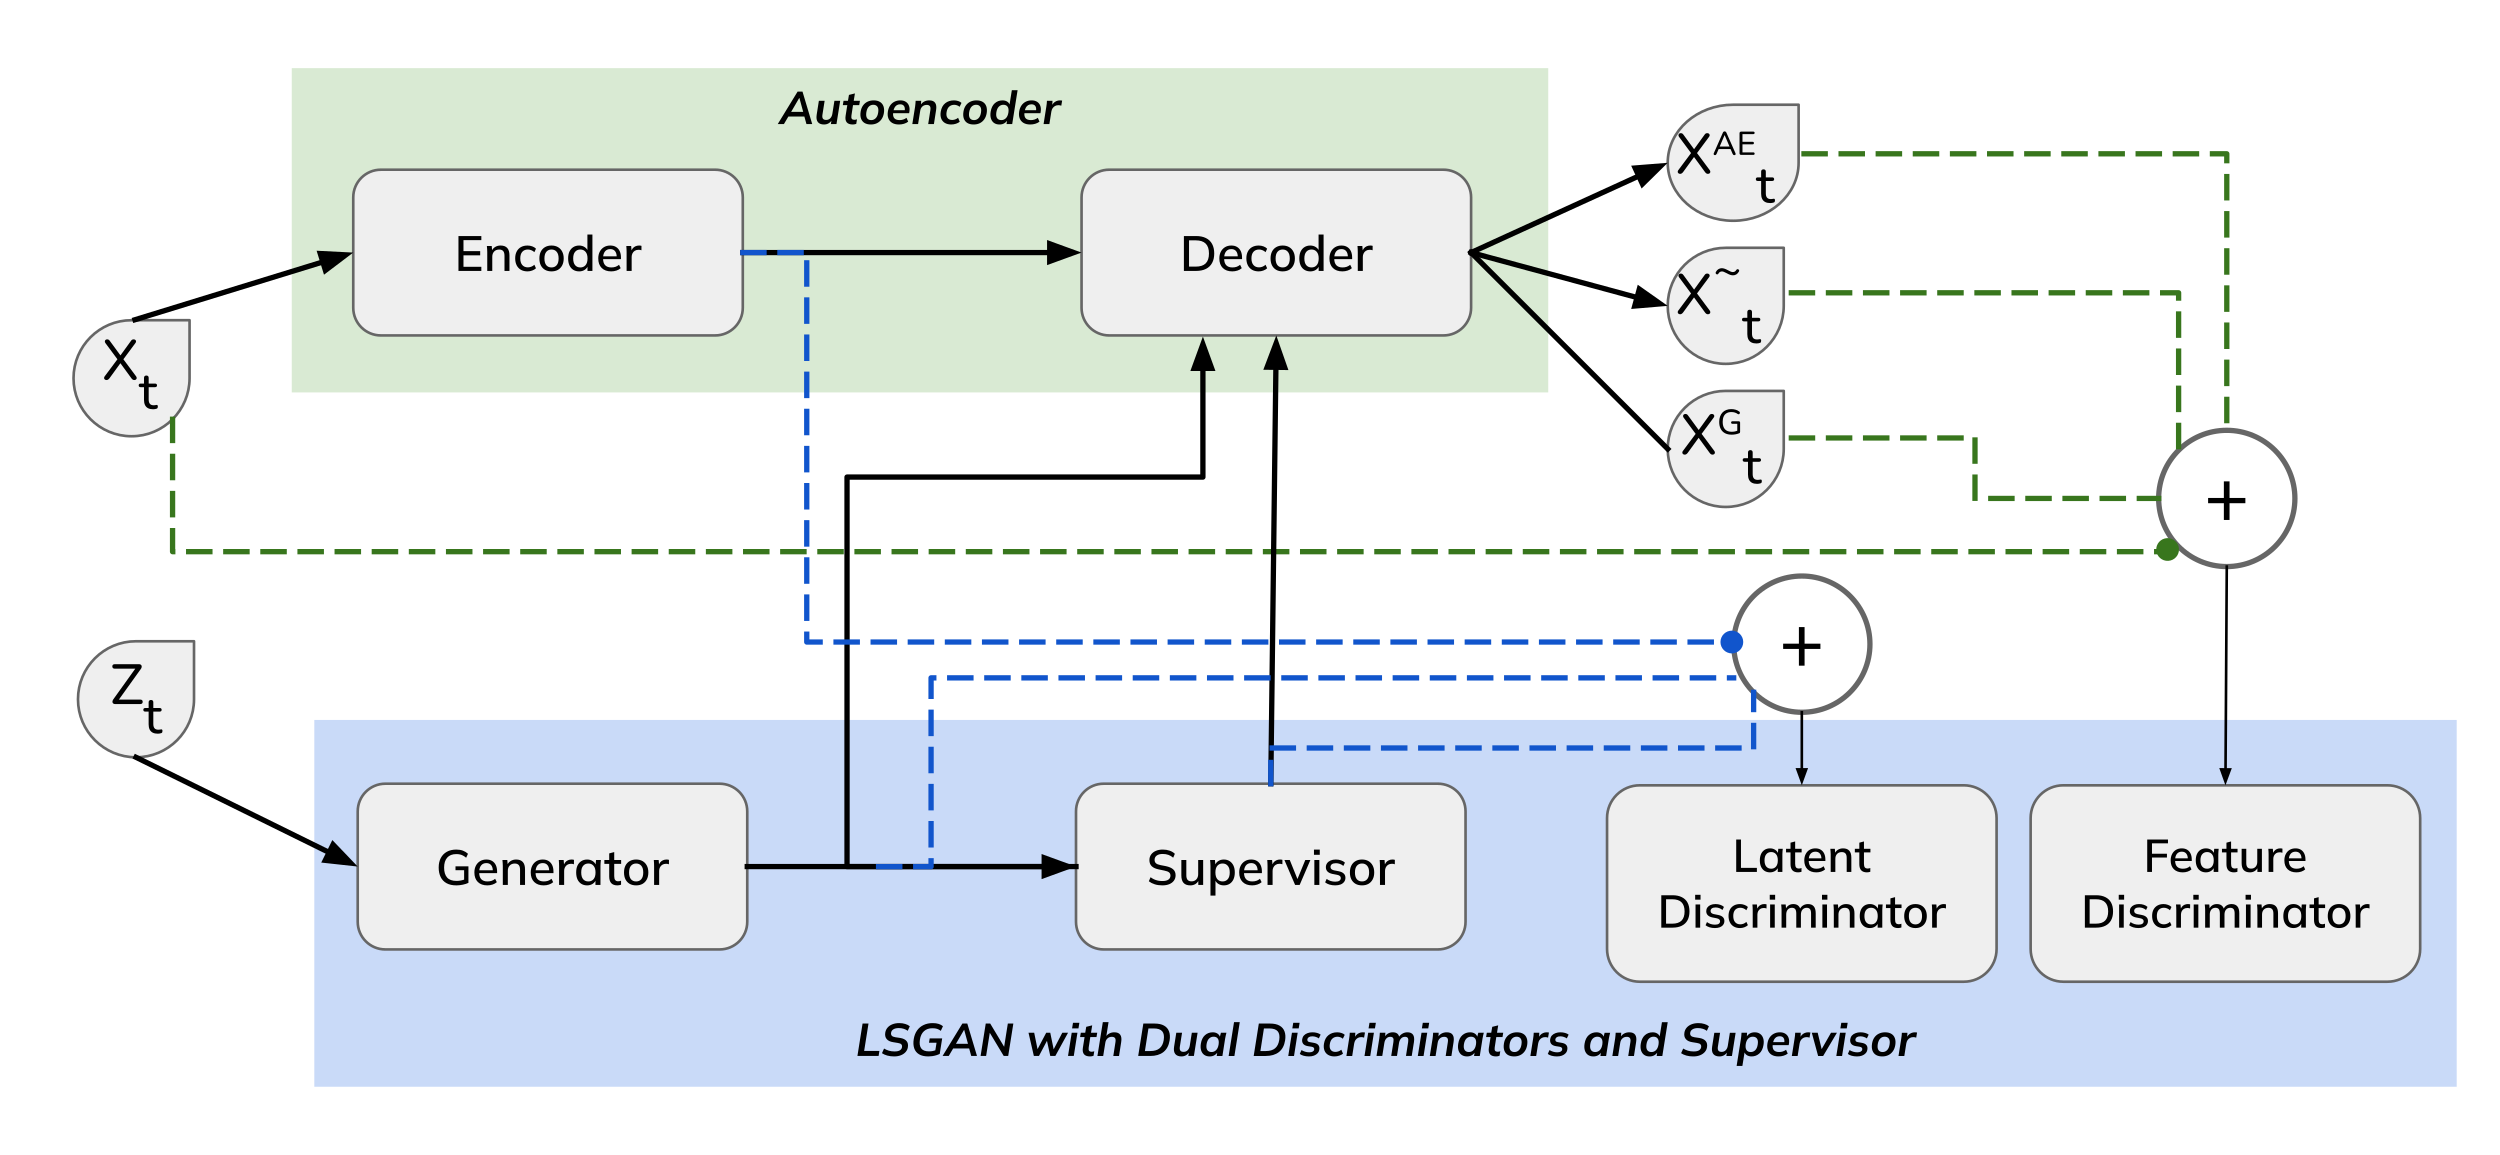 <svg version="1.1" viewBox="0.0 0.0 942.575 435.643" fill="none" stroke="none" stroke-linecap="square" stroke-miterlimit="10" xmlns:xlink="http://www.w3.org/1999/xlink" xmlns="http://www.w3.org/2000/svg"><rect x="0.0" y="0.0" width="942.575" height="435.643" fill="#333333" stroke="none"/><clipPath id="p.0"><path d="m0 0l942.575 0l0 435.643l-942.575 0l0 -435.643z" clip-rule="nonzero"/></clipPath><g clip-path="url(#p.0)"><path fill="#ffffff" d="m0 0l942.575 0l0 435.643l-942.575 0z" fill-rule="evenodd"/><path fill="#c9daf8" d="m118.504 271.441l807.748 0l0 138.299l-807.748 0z" fill-rule="evenodd"/><path fill="#d9ead3" d="m110.0 25.69l473.732 0l0 122.268l-473.732 0z" fill-rule="evenodd"/><path fill="#efefef" d="m27.722 142.604l0 0c0 -12.081 9.793 -21.874 21.874 -21.874q10.937 0 21.874 0q0 10.937 0 21.874l0 0c0 12.081 -9.793 21.874 -21.874 21.874l0 0c-12.081 0 -21.874 -9.793 -21.874 -21.874z" fill-rule="evenodd"/><path stroke="#666666" stroke-width="1.0" stroke-linejoin="round" stroke-linecap="butt" d="m27.722 142.604l0 0c0 -12.081 9.793 -21.874 21.874 -21.874q10.937 0 21.874 0q0 10.937 0 21.874l0 0c0 12.081 -9.793 21.874 -21.874 21.874l0 0c-12.081 0 -21.874 -9.793 -21.874 -21.874z" fill-rule="evenodd"/><path fill="#efefef" d="m134.87 305.895l0 0c0 -5.752 4.663 -10.415 10.415 -10.415l126.036 0c2.762 0 5.411 1.097 7.364 3.05c1.953 1.953 3.05 4.602 3.05 7.364l0 41.658c0 5.752 -4.663 10.415 -10.415 10.415l-126.036 0c-5.752 0 -10.415 -4.663 -10.415 -10.415z" fill-rule="evenodd"/><path stroke="#666666" stroke-width="1.0" stroke-linejoin="round" stroke-linecap="butt" d="m134.87 305.895l0 0c0 -5.752 4.663 -10.415 10.415 -10.415l126.036 0c2.762 0 5.411 1.097 7.364 3.05c1.953 1.953 3.05 4.602 3.05 7.364l0 41.658c0 5.752 -4.663 10.415 -10.415 10.415l-126.036 0c-5.752 0 -10.415 -4.663 -10.415 -10.415z" fill-rule="evenodd"/><path fill="#000000" d="m172.052 333.816q-2.188 0 -3.672 -0.812q-1.484 -0.812 -2.234 -2.328q-0.75 -1.516 -0.75 -3.594q0 -2.094 0.797 -3.594q0.797 -1.516 2.281 -2.344q1.484 -0.828 3.578 -0.828q1.422 0 2.484 0.406q1.078 0.406 1.906 1.172l-0.688 1.5q-0.594 -0.5 -1.156 -0.797q-0.562 -0.297 -1.156 -0.438q-0.594 -0.141 -1.391 -0.141q-2.266 0 -3.438 1.328q-1.172 1.328 -1.172 3.75q0 2.469 1.125 3.75q1.125 1.281 3.547 1.281q0.844 0 1.656 -0.156q0.828 -0.156 1.594 -0.469l-0.375 0.906l0 -4.312l-3.25 0l0 -1.453l4.875 0l0 6.219q-0.859 0.422 -2.109 0.688q-1.234 0.266 -2.453 0.266zm11.697 0q-2.281 0 -3.594 -1.281q-1.297 -1.297 -1.297 -3.578q0 -1.469 0.562 -2.562q0.578 -1.109 1.594 -1.719q1.016 -0.609 2.359 -0.609q1.312 0 2.203 0.562q0.906 0.562 1.375 1.578q0.469 1.016 0.469 2.406l0 0.594l-7.094 0l0 -1.078l5.797 0l-0.312 0.234q0 -1.391 -0.625 -2.172q-0.625 -0.781 -1.797 -0.781q-1.312 0 -2.016 0.906q-0.703 0.906 -0.703 2.5l0 0.188q0 1.656 0.797 2.5q0.812 0.828 2.312 0.828q0.812 0 1.531 -0.219q0.719 -0.234 1.375 -0.781l0.625 1.281q-0.656 0.578 -1.594 0.891q-0.938 0.312 -1.969 0.312zm5.827 -0.172l0 -7.141q0 -0.547 -0.047 -1.109q-0.047 -0.578 -0.094 -1.156l1.828 0l0.172 1.984l-0.234 0q0.438 -1.047 1.328 -1.594q0.891 -0.562 2.078 -0.562q1.656 0 2.5 0.922q0.844 0.906 0.844 2.828l0 5.828l-1.875 0l0 -5.703q0 -1.25 -0.5 -1.797q-0.484 -0.562 -1.5 -0.562q-1.188 0 -1.906 0.75q-0.703 0.734 -0.703 1.984l0 5.328l-1.891 0zm15.423 0.172q-2.281 0 -3.594 -1.281q-1.297 -1.297 -1.297 -3.578q0 -1.469 0.562 -2.562q0.578 -1.109 1.594 -1.719q1.016 -0.609 2.359 -0.609q1.312 0 2.203 0.562q0.906 0.562 1.375 1.578q0.469 1.016 0.469 2.406l0 0.594l-7.094 0l0 -1.078l5.797 0l-0.312 0.234q0 -1.391 -0.625 -2.172q-0.625 -0.781 -1.797 -0.781q-1.312 0 -2.016 0.906q-0.703 0.906 -0.703 2.5l0 0.188q0 1.656 0.797 2.5q0.812 0.828 2.312 0.828q0.812 0 1.531 -0.219q0.719 -0.234 1.375 -0.781l0.625 1.281q-0.656 0.578 -1.594 0.891q-0.938 0.312 -1.969 0.312zm5.796 -0.172l0 -7.078q0 -0.578 -0.031 -1.156q-0.031 -0.594 -0.078 -1.172l1.828 0l0.203 2.422l-0.297 0q0.188 -0.875 0.625 -1.453q0.453 -0.578 1.094 -0.859q0.641 -0.281 1.359 -0.281q0.297 0 0.5 0.031q0.203 0.031 0.406 0.094l-0.016 1.672q-0.312 -0.125 -0.547 -0.156q-0.234 -0.031 -0.562 -0.031q-0.828 0 -1.406 0.375q-0.578 0.359 -0.875 0.984q-0.297 0.609 -0.297 1.312l0 5.297l-1.906 0zm10.581 0.172q-1.25 0 -2.188 -0.578q-0.938 -0.578 -1.453 -1.672q-0.5 -1.109 -0.5 -2.625q0 -1.531 0.5 -2.609q0.516 -1.078 1.453 -1.672q0.938 -0.594 2.188 -0.594q1.234 0 2.141 0.625q0.922 0.609 1.219 1.672l-0.203 0l0.188 -2.125l1.828 0q-0.062 0.578 -0.109 1.156q-0.047 0.562 -0.047 1.109l0 7.141l-1.891 0l0 -2.094l0.219 0q-0.312 1.047 -1.234 1.656q-0.922 0.609 -2.109 0.609zm0.469 -1.484q1.203 0 1.938 -0.844q0.75 -0.859 0.75 -2.547q0 -1.672 -0.75 -2.516q-0.734 -0.859 -1.938 -0.859q-1.234 0 -1.969 0.859q-0.734 0.844 -0.734 2.516q0 1.688 0.719 2.547q0.734 0.844 1.984 0.844zm10.94 1.484q-1.531 0 -2.312 -0.828q-0.781 -0.844 -0.781 -2.5l0 -4.797l-1.828 0l0 -1.453l1.828 0l0 -2.484l1.891 -0.5l0 2.984l2.609 0l0 1.453l-2.609 0l0 4.625q0 1.047 0.375 1.5q0.375 0.453 1.078 0.453q0.359 0 0.625 -0.062q0.266 -0.078 0.5 -0.172l0 1.531q-0.281 0.109 -0.656 0.172q-0.375 0.078 -0.719 0.078zm7.054 0q-1.391 0 -2.422 -0.578q-1.031 -0.594 -1.594 -1.688q-0.547 -1.094 -0.547 -2.609q0 -1.516 0.547 -2.594q0.562 -1.094 1.594 -1.688q1.031 -0.594 2.422 -0.594q1.406 0 2.438 0.594q1.031 0.594 1.594 1.688q0.578 1.078 0.578 2.594q0 1.516 -0.578 2.609q-0.562 1.094 -1.594 1.688q-1.031 0.578 -2.438 0.578zm0 -1.484q1.234 0 1.953 -0.844q0.734 -0.859 0.734 -2.547q0 -1.672 -0.734 -2.516q-0.719 -0.859 -1.953 -0.859q-1.203 0 -1.938 0.859q-0.719 0.844 -0.719 2.516q0 1.688 0.703 2.547q0.719 0.844 1.953 0.844zm6.777 1.312l0 -7.078q0 -0.578 -0.031 -1.156q-0.031 -0.594 -0.078 -1.172l1.828 0l0.203 2.422l-0.297 0q0.188 -0.875 0.625 -1.453q0.453 -0.578 1.094 -0.859q0.641 -0.281 1.359 -0.281q0.297 0 0.5 0.031q0.203 0.031 0.406 0.094l-0.016 1.672q-0.312 -0.125 -0.547 -0.156q-0.234 -0.031 -0.562 -0.031q-0.828 0 -1.406 0.375q-0.578 0.359 -0.875 0.984q-0.297 0.609 -0.297 1.312l0 5.297l-1.906 0z" fill-rule="nonzero"/><path fill="#efefef" d="m405.689 305.895l0 0c0 -5.752 4.663 -10.415 10.415 -10.415l126.036 0c2.762 0 5.411 1.097 7.364 3.05c1.953 1.953 3.05 4.602 3.05 7.364l0 41.658c0 5.752 -4.663 10.415 -10.415 10.415l-126.036 0c-5.752 0 -10.415 -4.663 -10.415 -10.415z" fill-rule="evenodd"/><path stroke="#666666" stroke-width="1.0" stroke-linejoin="round" stroke-linecap="butt" d="m405.689 305.895l0 0c0 -5.752 4.663 -10.415 10.415 -10.415l126.036 0c2.762 0 5.411 1.097 7.364 3.05c1.953 1.953 3.05 4.602 3.05 7.364l0 41.658c0 5.752 -4.663 10.415 -10.415 10.415l-126.036 0c-5.752 0 -10.415 -4.663 -10.415 -10.415z" fill-rule="evenodd"/><path fill="#000000" d="m438.251 333.816q-1.578 0 -2.875 -0.406q-1.281 -0.406 -2.234 -1.141l0.656 -1.531q0.641 0.484 1.312 0.797q0.688 0.312 1.453 0.484q0.781 0.156 1.688 0.156q1.578 0 2.312 -0.562q0.734 -0.562 0.734 -1.469q0 -0.797 -0.516 -1.219q-0.516 -0.438 -1.797 -0.688l-2.031 -0.422q-1.812 -0.359 -2.703 -1.203q-0.891 -0.859 -0.891 -2.328q0 -1.203 0.641 -2.094q0.641 -0.891 1.766 -1.375q1.125 -0.5 2.641 -0.5q1.391 0 2.562 0.406q1.188 0.406 1.984 1.188l-0.625 1.469q-0.844 -0.719 -1.797 -1.062q-0.953 -0.344 -2.172 -0.344q-1.422 0 -2.234 0.594q-0.812 0.594 -0.812 1.625q0 0.812 0.5 1.281q0.516 0.469 1.719 0.703l2.031 0.391q1.875 0.406 2.766 1.219q0.906 0.797 0.906 2.219q0 1.141 -0.609 2.0q-0.609 0.859 -1.734 1.344q-1.109 0.469 -2.641 0.469zm10.544 0q-1.703 0 -2.547 -0.922q-0.844 -0.922 -0.844 -2.844l0 -5.812l1.875 0l0 5.766q0 1.172 0.484 1.734q0.484 0.562 1.484 0.562q1.109 0 1.797 -0.734q0.703 -0.75 0.703 -1.984l0 -5.344l1.875 0l0 9.406l-1.828 0l0 -2.016l0.25 0q-0.391 1.047 -1.25 1.625q-0.859 0.562 -2.0 0.562zm7.589 3.859l0 -11.172q0 -0.547 -0.047 -1.109q-0.047 -0.578 -0.094 -1.156l1.828 0l0.188 2.125l-0.203 0q0.297 -1.062 1.203 -1.672q0.906 -0.625 2.156 -0.625q1.25 0 2.172 0.594q0.938 0.594 1.453 1.672q0.516 1.078 0.516 2.609q0 1.516 -0.516 2.625q-0.516 1.094 -1.453 1.672q-0.922 0.578 -2.172 0.578q-1.234 0 -2.141 -0.609q-0.906 -0.609 -1.203 -1.656l0.203 0l0 6.125l-1.891 0zm4.562 -5.344q1.219 0 1.953 -0.844q0.75 -0.859 0.75 -2.547q0 -1.672 -0.75 -2.516q-0.734 -0.859 -1.953 -0.859q-1.234 0 -1.969 0.859q-0.734 0.844 -0.734 2.516q0 1.688 0.734 2.547q0.734 0.844 1.969 0.844zm11.159 1.484q-2.281 0 -3.594 -1.281q-1.297 -1.297 -1.297 -3.578q0 -1.469 0.562 -2.562q0.578 -1.109 1.594 -1.719q1.016 -0.609 2.359 -0.609q1.312 0 2.203 0.562q0.906 0.562 1.375 1.578q0.469 1.016 0.469 2.406l0 0.594l-7.094 0l0 -1.078l5.797 0l-0.312 0.234q0 -1.391 -0.625 -2.172q-0.625 -0.781 -1.797 -0.781q-1.312 0 -2.016 0.906q-0.703 0.906 -0.703 2.5l0 0.188q0 1.656 0.797 2.5q0.812 0.828 2.312 0.828q0.812 0 1.531 -0.219q0.719 -0.234 1.375 -0.781l0.625 1.281q-0.656 0.578 -1.594 0.891q-0.938 0.312 -1.969 0.312zm5.796 -0.172l0 -7.078q0 -0.578 -0.031 -1.156q-0.031 -0.594 -0.078 -1.172l1.828 0l0.203 2.422l-0.297 0q0.188 -0.875 0.625 -1.453q0.453 -0.578 1.094 -0.859q0.641 -0.281 1.359 -0.281q0.297 0 0.5 0.031q0.203 0.031 0.406 0.094l-0.016 1.672q-0.312 -0.125 -0.547 -0.156q-0.234 -0.031 -0.562 -0.031q-0.828 0 -1.406 0.375q-0.578 0.359 -0.875 0.984q-0.297 0.609 -0.297 1.312l0 5.297l-1.906 0zm10.39 0l-4.031 -9.406l2.016 0l3.172 7.859l-0.547 0l3.234 -7.859l1.922 0l-4.047 9.406l-1.719 0zm7.253 0l0 -9.406l1.891 0l0 9.406l-1.891 0zm-0.141 -11.359l0 -1.969l2.188 0l0 1.969l-2.188 0zm8.02 11.531q-1.172 0 -2.172 -0.297q-0.984 -0.297 -1.641 -0.844l0.578 -1.281q0.703 0.516 1.531 0.781q0.844 0.25 1.719 0.25q1.031 0 1.547 -0.359q0.531 -0.359 0.531 -1.0q0 -0.484 -0.328 -0.781q-0.328 -0.297 -1.078 -0.453l-1.797 -0.344q-1.188 -0.266 -1.812 -0.891q-0.609 -0.641 -0.609 -1.625q0 -0.844 0.453 -1.5q0.469 -0.656 1.312 -1.031q0.844 -0.375 1.984 -0.375q1.047 0 1.938 0.312q0.906 0.297 1.5 0.859l-0.594 1.25q-0.578 -0.5 -1.312 -0.766q-0.719 -0.266 -1.469 -0.266q-1.047 0 -1.562 0.391q-0.5 0.391 -0.5 1.031q0 0.484 0.312 0.797q0.312 0.297 0.984 0.469l1.781 0.344q1.281 0.266 1.906 0.875q0.641 0.594 0.641 1.594q0 0.875 -0.484 1.531q-0.484 0.656 -1.344 1.0q-0.859 0.328 -2.016 0.328zm10.088 0q-1.391 0 -2.422 -0.578q-1.031 -0.594 -1.594 -1.688q-0.547 -1.094 -0.547 -2.609q0 -1.516 0.547 -2.594q0.562 -1.094 1.594 -1.688q1.031 -0.594 2.422 -0.594q1.406 0 2.438 0.594q1.031 0.594 1.594 1.688q0.578 1.078 0.578 2.594q0 1.516 -0.578 2.609q-0.562 1.094 -1.594 1.688q-1.031 0.578 -2.438 0.578zm0 -1.484q1.234 0 1.953 -0.844q0.734 -0.859 0.734 -2.547q0 -1.672 -0.734 -2.516q-0.719 -0.859 -1.953 -0.859q-1.203 0 -1.937 0.859q-0.719 0.844 -0.719 2.516q0 1.688 0.703 2.547q0.719 0.844 1.953 0.844zm6.777 1.312l0 -7.078q0 -0.578 -0.031 -1.156q-0.031 -0.594 -0.078 -1.172l1.828 0l0.203 2.422l-0.297 0q0.188 -0.875 0.625 -1.453q0.453 -0.578 1.094 -0.859q0.641 -0.281 1.359 -0.281q0.297 0 0.5 0.031q0.203 0.031 0.406 0.094l-0.016 1.672q-0.312 -0.125 -0.547 -0.156q-0.234 -0.031 -0.562 -0.031q-0.828 0 -1.406 0.375q-0.578 0.359 -0.875 0.984q-0.297 0.609 -0.297 1.312l0 5.297l-1.906 0z" fill-rule="nonzero"/><path fill="#efefef" d="m133.189 74.399l0 0c0 -5.752 4.663 -10.415 10.415 -10.415l126.036 0c2.762 0 5.411 1.097 7.364 3.05c1.953 1.953 3.05 4.602 3.05 7.364l0 41.658c0 5.752 -4.663 10.415 -10.415 10.415l-126.036 0c-5.752 0 -10.415 -4.663 -10.415 -10.415z" fill-rule="evenodd"/><path stroke="#666666" stroke-width="1.0" stroke-linejoin="round" stroke-linecap="butt" d="m133.189 74.399l0 0c0 -5.752 4.663 -10.415 10.415 -10.415l126.036 0c2.762 0 5.411 1.097 7.364 3.05c1.953 1.953 3.05 4.602 3.05 7.364l0 41.658c0 5.752 -4.663 10.415 -10.415 10.415l-126.036 0c-5.752 0 -10.415 -4.663 -10.415 -10.415z" fill-rule="evenodd"/><path fill="#000000" d="m172.853 102.148l0 -13.156l8.625 0l0 1.547l-6.734 0l0 4.141l6.297 0l0 1.578l-6.297 0l0 4.328l6.734 0l0 1.562l-8.625 0zm10.854 0l0 -7.141q0 -0.547 -0.047 -1.109q-0.047 -0.578 -0.094 -1.156l1.828 0l0.172 1.984l-0.234 0q0.438 -1.047 1.328 -1.594q0.891 -0.562 2.078 -0.562q1.656 0 2.5 0.922q0.844 0.906 0.844 2.828l0 5.828l-1.875 0l0 -5.703q0 -1.25 -0.5 -1.797q-0.484 -0.562 -1.5 -0.562q-1.188 0 -1.906 0.75q-0.703 0.734 -0.703 1.984l0 5.328l-1.891 0zm15.188 0.172q-1.422 0 -2.469 -0.578q-1.047 -0.594 -1.625 -1.703q-0.562 -1.125 -0.562 -2.641q0 -1.516 0.578 -2.594q0.578 -1.094 1.609 -1.656q1.047 -0.578 2.469 -0.578q0.922 0 1.781 0.312q0.859 0.312 1.406 0.875l-0.609 1.312q-0.516 -0.5 -1.172 -0.75q-0.656 -0.25 -1.266 -0.25q-1.344 0 -2.109 0.859q-0.766 0.859 -0.766 2.484q0 1.641 0.766 2.516q0.766 0.875 2.109 0.875q0.594 0 1.234 -0.234q0.656 -0.234 1.203 -0.75l0.609 1.328q-0.578 0.547 -1.453 0.859q-0.859 0.312 -1.734 0.312zm9.029 0q-1.391 0 -2.422 -0.578q-1.031 -0.594 -1.594 -1.688q-0.547 -1.094 -0.547 -2.609q0 -1.516 0.547 -2.594q0.562 -1.094 1.594 -1.688q1.031 -0.594 2.422 -0.594q1.406 0 2.438 0.594q1.031 0.594 1.594 1.688q0.578 1.078 0.578 2.594q0 1.516 -0.578 2.609q-0.562 1.094 -1.594 1.688q-1.031 0.578 -2.438 0.578zm0 -1.484q1.234 0 1.953 -0.844q0.734 -0.859 0.734 -2.547q0 -1.672 -0.734 -2.516q-0.719 -0.859 -1.953 -0.859q-1.203 0 -1.938 0.859q-0.719 0.844 -0.719 2.516q0 1.688 0.703 2.547q0.719 0.844 1.953 0.844zm10.417 1.484q-1.234 0 -2.188 -0.578q-0.938 -0.578 -1.453 -1.672q-0.5 -1.109 -0.5 -2.625q0 -1.531 0.5 -2.609q0.516 -1.078 1.453 -1.672q0.953 -0.594 2.188 -0.594q1.203 0 2.125 0.609q0.938 0.609 1.234 1.656l-0.234 0l0 -6.422l1.891 0l0 13.734l-1.859 0l0 -2.125l0.219 0q-0.312 1.062 -1.234 1.688q-0.906 0.609 -2.141 0.609zm0.469 -1.484q1.203 0 1.953 -0.844q0.75 -0.859 0.75 -2.547q0 -1.672 -0.75 -2.516q-0.75 -0.859 -1.953 -0.859q-1.234 0 -1.969 0.859q-0.734 0.844 -0.734 2.516q0 1.688 0.734 2.547q0.734 0.844 1.969 0.844zm11.643 1.484q-2.281 0 -3.594 -1.281q-1.297 -1.297 -1.297 -3.578q0 -1.469 0.562 -2.562q0.578 -1.109 1.594 -1.719q1.016 -0.609 2.359 -0.609q1.312 0 2.203 0.562q0.906 0.562 1.375 1.578q0.469 1.016 0.469 2.406l0 0.594l-7.094 0l0 -1.078l5.797 0l-0.312 0.234q0 -1.391 -0.625 -2.172q-0.625 -0.781 -1.797 -0.781q-1.312 0 -2.016 0.906q-0.703 0.906 -0.703 2.5l0 0.188q0 1.656 0.797 2.5q0.812 0.828 2.312 0.828q0.812 0 1.531 -0.219q0.719 -0.234 1.375 -0.781l0.625 1.281q-0.656 0.578 -1.594 0.891q-0.938 0.312 -1.969 0.312zm5.796 -0.172l0 -7.078q0 -0.578 -0.031 -1.156q-0.031 -0.594 -0.078 -1.172l1.828 0l0.203 2.422l-0.297 0q0.188 -0.875 0.625 -1.453q0.453 -0.578 1.094 -0.859q0.641 -0.281 1.359 -0.281q0.297 0 0.5 0.031q0.203 0.031 0.406 0.094l-0.016 1.672q-0.312 -0.125 -0.547 -0.156q-0.234 -0.031 -0.562 -0.031q-0.828 0 -1.406 0.375q-0.578 0.359 -0.875 0.984q-0.297 0.609 -0.297 1.312l0 5.297l-1.906 0z" fill-rule="nonzero"/><path fill="#efefef" d="m407.782 74.399l0 0c0 -5.752 4.663 -10.415 10.415 -10.415l126.036 0c2.762 0 5.411 1.097 7.364 3.05c1.953 1.953 3.05 4.602 3.05 7.364l0 41.658c0 5.752 -4.663 10.415 -10.415 10.415l-126.036 0c-5.752 0 -10.415 -4.663 -10.415 -10.415z" fill-rule="evenodd"/><path stroke="#666666" stroke-width="1.0" stroke-linejoin="round" stroke-linecap="butt" d="m407.782 74.399l0 0c0 -5.752 4.663 -10.415 10.415 -10.415l126.036 0c2.762 0 5.411 1.097 7.364 3.05c1.953 1.953 3.05 4.602 3.05 7.364l0 41.658c0 5.752 -4.663 10.415 -10.415 10.415l-126.036 0c-5.752 0 -10.415 -4.663 -10.415 -10.415z" fill-rule="evenodd"/><path fill="#000000" d="m446.364 102.148l0 -13.156l4.547 0q2.234 0 3.766 0.766q1.547 0.766 2.328 2.234q0.797 1.469 0.797 3.578q0 2.078 -0.797 3.562q-0.781 1.469 -2.328 2.25q-1.531 0.766 -3.766 0.766l-4.547 0zm1.938 -1.625l2.5 0q2.547 0 3.781 -1.219q1.234 -1.234 1.234 -3.734q0 -2.5 -1.234 -3.719q-1.234 -1.234 -3.781 -1.234l-2.5 0l0 9.906zm16.317 1.797q-2.281 0 -3.594 -1.281q-1.297 -1.297 -1.297 -3.578q0 -1.469 0.562 -2.562q0.578 -1.109 1.594 -1.719q1.016 -0.609 2.359 -0.609q1.312 0 2.203 0.562q0.906 0.562 1.375 1.578q0.469 1.016 0.469 2.406l0 0.594l-7.094 0l0 -1.078l5.797 0l-0.312 0.234q0 -1.391 -0.625 -2.172q-0.625 -0.781 -1.797 -0.781q-1.312 0 -2.016 0.906q-0.703 0.906 -0.703 2.5l0 0.188q0 1.656 0.797 2.5q0.812 0.828 2.312 0.828q0.812 0 1.531 -0.219q0.719 -0.234 1.375 -0.781l0.625 1.281q-0.656 0.578 -1.594 0.891q-0.938 0.312 -1.969 0.312zm9.952 0q-1.422 0 -2.469 -0.578q-1.047 -0.594 -1.625 -1.703q-0.562 -1.125 -0.562 -2.641q0 -1.516 0.578 -2.594q0.578 -1.094 1.609 -1.656q1.047 -0.578 2.469 -0.578q0.922 0 1.781 0.312q0.859 0.312 1.406 0.875l-0.609 1.312q-0.516 -0.5 -1.172 -0.75q-0.656 -0.25 -1.266 -0.25q-1.344 0 -2.109 0.859q-0.766 0.859 -0.766 2.484q0 1.641 0.766 2.516q0.766 0.875 2.109 0.875q0.594 0 1.234 -0.234q0.656 -0.234 1.203 -0.75l0.609 1.328q-0.578 0.547 -1.453 0.859q-0.859 0.312 -1.734 0.312zm9.029 0q-1.391 0 -2.422 -0.578q-1.031 -0.594 -1.594 -1.688q-0.547 -1.094 -0.547 -2.609q0 -1.516 0.547 -2.594q0.562 -1.094 1.594 -1.688q1.031 -0.594 2.422 -0.594q1.406 0 2.438 0.594q1.031 0.594 1.594 1.688q0.578 1.078 0.578 2.594q0 1.516 -0.578 2.609q-0.562 1.094 -1.594 1.688q-1.031 0.578 -2.438 0.578zm0 -1.484q1.234 0 1.953 -0.844q0.734 -0.859 0.734 -2.547q0 -1.672 -0.734 -2.516q-0.719 -0.859 -1.953 -0.859q-1.203 0 -1.938 0.859q-0.719 0.844 -0.719 2.516q0 1.688 0.703 2.547q0.719 0.844 1.953 0.844zm10.417 1.484q-1.234 0 -2.188 -0.578q-0.938 -0.578 -1.453 -1.672q-0.5 -1.109 -0.5 -2.625q0 -1.531 0.5 -2.609q0.516 -1.078 1.453 -1.672q0.953 -0.594 2.188 -0.594q1.203 0 2.125 0.609q0.938 0.609 1.234 1.656l-0.234 0l0 -6.422l1.891 0l0 13.734l-1.859 0l0 -2.125l0.219 0q-0.312 1.062 -1.234 1.688q-0.906 0.609 -2.141 0.609zm0.469 -1.484q1.203 0 1.953 -0.844q0.75 -0.859 0.75 -2.547q0 -1.672 -0.75 -2.516q-0.75 -0.859 -1.953 -0.859q-1.234 0 -1.969 0.859q-0.734 0.844 -0.734 2.516q0 1.688 0.734 2.547q0.734 0.844 1.969 0.844zm11.643 1.484q-2.281 0 -3.594 -1.281q-1.297 -1.297 -1.297 -3.578q0 -1.469 0.562 -2.562q0.578 -1.109 1.594 -1.719q1.016 -0.609 2.359 -0.609q1.312 0 2.203 0.562q0.906 0.562 1.375 1.578q0.469 1.016 0.469 2.406l0 0.594l-7.094 0l0 -1.078l5.797 0l-0.312 0.234q0 -1.391 -0.625 -2.172q-0.625 -0.781 -1.797 -0.781q-1.312 0 -2.016 0.906q-0.703 0.906 -0.703 2.5l0 0.188q0 1.656 0.797 2.5q0.812 0.828 2.312 0.828q0.812 0 1.531 -0.219q0.719 -0.234 1.375 -0.781l0.625 1.281q-0.656 0.578 -1.594 0.891q-0.938 0.312 -1.969 0.312zm5.796 -0.172l0 -7.078q0 -0.578 -0.031 -1.156q-0.031 -0.594 -0.078 -1.172l1.828 0l0.203 2.422l-0.297 0q0.188 -0.875 0.625 -1.453q0.453 -0.578 1.094 -0.859q0.641 -0.281 1.359 -0.281q0.297 0 0.5 0.031q0.203 0.031 0.406 0.094l-0.016 1.672q-0.312 -0.125 -0.547 -0.156q-0.234 -0.031 -0.562 -0.031q-0.828 0 -1.406 0.375q-0.578 0.359 -0.875 0.984q-0.297 0.609 -0.297 1.312l0 5.297l-1.906 0z" fill-rule="nonzero"/><path fill="#efefef" d="m765.609 308.428l0 0c0 -6.816 5.525 -12.341 12.341 -12.341l122.183 0c3.273 0 6.412 1.3 8.727 3.615c2.314 2.314 3.615 5.454 3.615 8.727l0 49.364c0 6.816 -5.525 12.341 -12.341 12.341l-122.183 0c-6.816 0 -12.341 -5.525 -12.341 -12.341z" fill-rule="evenodd"/><path stroke="#666666" stroke-width="1.0" stroke-linejoin="round" stroke-linecap="butt" d="m765.609 308.428l0 0c0 -6.816 5.525 -12.341 12.341 -12.341l122.183 0c3.273 0 6.412 1.3 8.727 3.615c2.314 2.314 3.615 5.454 3.615 8.727l0 49.364c0 6.816 -5.525 12.341 -12.341 12.341l-122.183 0c-6.816 0 -12.341 -5.525 -12.341 -12.341z" fill-rule="evenodd"/><path fill="#000000" d="m809.566 328.75l0 -12.219l7.828 0l0 1.438l-6.031 0l0 3.922l5.641 0l0 1.438l-5.641 0l0 5.422l-1.797 0zm13.371 0.156q-2.109 0 -3.328 -1.188q-1.203 -1.203 -1.203 -3.312q0 -1.375 0.531 -2.391q0.531 -1.031 1.469 -1.594q0.938 -0.562 2.188 -0.562q1.234 0 2.062 0.531q0.828 0.516 1.266 1.469q0.438 0.938 0.438 2.219l0 0.547l-6.578 0l0 -1.0l5.375 0l-0.281 0.219q0 -1.297 -0.594 -2.016q-0.578 -0.719 -1.672 -0.719q-1.203 0 -1.875 0.844q-0.656 0.844 -0.656 2.312l0 0.172q0 1.547 0.75 2.328q0.766 0.766 2.156 0.766q0.75 0 1.422 -0.203q0.672 -0.219 1.281 -0.734l0.562 1.203q-0.609 0.531 -1.469 0.828q-0.859 0.281 -1.844 0.281zm8.774 0q-1.156 0 -2.031 -0.531q-0.859 -0.547 -1.344 -1.562q-0.469 -1.031 -0.469 -2.422q0 -1.422 0.469 -2.422q0.484 -1.016 1.344 -1.562q0.875 -0.547 2.031 -0.547q1.141 0 1.984 0.578q0.859 0.562 1.141 1.547l-0.188 0l0.172 -1.969l1.688 0q-0.047 0.531 -0.094 1.062q-0.047 0.531 -0.047 1.031l0 6.641l-1.75 0l0 -1.938l0.203 0q-0.281 0.969 -1.141 1.531q-0.859 0.562 -1.969 0.562zm0.438 -1.375q1.125 0 1.812 -0.797q0.688 -0.797 0.688 -2.344q0 -1.562 -0.688 -2.344q-0.688 -0.797 -1.812 -0.797q-1.141 0 -1.828 0.797q-0.688 0.781 -0.688 2.344q0 1.547 0.672 2.344q0.688 0.797 1.844 0.797zm10.162 1.375q-1.422 0 -2.156 -0.766q-0.719 -0.781 -0.719 -2.312l0 -4.453l-1.688 0l0 -1.359l1.688 0l0 -2.297l1.75 -0.469l0 2.766l2.438 0l0 1.359l-2.438 0l0 4.297q0 0.969 0.344 1.391q0.359 0.406 1.016 0.406q0.328 0 0.578 -0.062q0.25 -0.062 0.453 -0.141l0 1.422q-0.25 0.094 -0.609 0.156q-0.344 0.062 -0.656 0.062zm6.009 0q-1.578 0 -2.375 -0.859q-0.781 -0.859 -0.781 -2.641l0 -5.391l1.75 0l0 5.359q0 1.094 0.438 1.609q0.453 0.516 1.375 0.516q1.047 0 1.688 -0.688q0.641 -0.703 0.641 -1.844l0 -4.953l1.75 0l0 8.734l-1.703 0l0 -1.875l0.234 0q-0.375 0.969 -1.172 1.5q-0.797 0.531 -1.844 0.531zm7.014 -0.156l0 -6.562q0 -0.547 -0.031 -1.094q-0.016 -0.547 -0.078 -1.078l1.703 0l0.188 2.25l-0.281 0q0.172 -0.812 0.594 -1.344q0.422 -0.547 1.016 -0.797q0.594 -0.266 1.25 -0.266q0.281 0 0.469 0.031q0.188 0.016 0.391 0.078l-0.016 1.562q-0.297 -0.125 -0.516 -0.156q-0.219 -0.031 -0.531 -0.031q-0.766 0 -1.312 0.344q-0.531 0.344 -0.812 0.922q-0.266 0.562 -0.266 1.219l0 4.922l-1.766 0zm10.474 0.156q-2.109 0 -3.328 -1.188q-1.203 -1.203 -1.203 -3.312q0 -1.375 0.531 -2.391q0.531 -1.031 1.469 -1.594q0.938 -0.562 2.188 -0.562q1.234 0 2.062 0.531q0.828 0.516 1.266 1.469q0.438 0.938 0.438 2.219l0 0.547l-6.578 0l0 -1.0l5.375 0l-0.281 0.219q0 -1.297 -0.594 -2.016q-0.578 -0.719 -1.672 -0.719q-1.203 0 -1.875 0.844q-0.656 0.844 -0.656 2.312l0 0.172q0 1.547 0.75 2.328q0.766 0.766 2.156 0.766q0.75 0 1.422 -0.203q0.672 -0.219 1.281 -0.734l0.562 1.203q-0.609 0.531 -1.469 0.828q-0.859 0.281 -1.844 0.281z" fill-rule="nonzero"/><path fill="#000000" d="m786.061 349.75l0 -12.219l4.234 0q2.062 0 3.484 0.719q1.438 0.703 2.172 2.062q0.734 1.359 0.734 3.328q0 1.938 -0.734 3.312q-0.734 1.359 -2.172 2.078q-1.422 0.719 -3.484 0.719l-4.234 0zm1.797 -1.5l2.328 0q2.359 0 3.5 -1.141q1.156 -1.156 1.156 -3.469q0 -2.328 -1.156 -3.453q-1.141 -1.141 -3.5 -1.141l-2.328 0l0 9.203zm11.112 1.5l0 -8.734l1.75 0l0 8.734l-1.75 0zm-0.141 -10.547l0 -1.828l2.031 0l0 1.828l-2.031 0zm7.455 10.703q-1.094 0 -2.016 -0.281q-0.906 -0.281 -1.516 -0.781l0.531 -1.188q0.641 0.484 1.422 0.734q0.781 0.234 1.594 0.234q0.953 0 1.438 -0.328q0.484 -0.344 0.484 -0.938q0 -0.453 -0.312 -0.719q-0.297 -0.281 -0.984 -0.422l-1.672 -0.328q-1.094 -0.25 -1.672 -0.828q-0.578 -0.594 -0.578 -1.516q0 -0.781 0.422 -1.391q0.438 -0.609 1.219 -0.953q0.797 -0.344 1.844 -0.344q0.969 0 1.797 0.281q0.844 0.281 1.391 0.797l-0.547 1.156q-0.547 -0.453 -1.219 -0.703q-0.672 -0.25 -1.359 -0.25q-0.984 0 -1.453 0.375q-0.453 0.359 -0.453 0.938q0 0.453 0.281 0.75q0.281 0.281 0.906 0.438l1.672 0.328q1.172 0.234 1.75 0.797q0.594 0.547 0.594 1.484q0 0.812 -0.453 1.422q-0.438 0.609 -1.234 0.922q-0.797 0.312 -1.875 0.312zm9.457 0q-1.312 0 -2.297 -0.547q-0.969 -0.547 -1.5 -1.578q-0.531 -1.031 -0.531 -2.453q0 -1.406 0.531 -2.406q0.547 -1.0 1.516 -1.531q0.969 -0.531 2.281 -0.531q0.844 0 1.641 0.297q0.812 0.281 1.328 0.797l-0.578 1.234q-0.484 -0.469 -1.094 -0.703q-0.594 -0.234 -1.172 -0.234q-1.25 0 -1.969 0.797q-0.703 0.797 -0.703 2.297q0 1.531 0.703 2.344q0.719 0.812 1.969 0.812q0.547 0 1.156 -0.219q0.609 -0.219 1.109 -0.703l0.578 1.234q-0.547 0.516 -1.359 0.812q-0.797 0.281 -1.609 0.281zm4.787 -0.156l0 -6.562q0 -0.547 -0.031 -1.094q-0.016 -0.547 -0.078 -1.078l1.703 0l0.188 2.25l-0.281 0q0.172 -0.812 0.594 -1.344q0.422 -0.547 1.016 -0.797q0.594 -0.266 1.25 -0.266q0.281 0 0.469 0.031q0.188 0.016 0.391 0.078l-0.016 1.562q-0.297 -0.125 -0.516 -0.156q-0.219 -0.031 -0.531 -0.031q-0.766 0 -1.312 0.344q-0.531 0.344 -0.812 0.922q-0.266 0.562 -0.266 1.219l0 4.922l-1.766 0zm6.564 0l0 -8.734l1.75 0l0 8.734l-1.75 0zm-0.141 -10.547l0 -1.828l2.031 0l0 1.828l-2.031 0zm4.455 10.547l0 -6.641q0 -0.5 -0.047 -1.031q-0.031 -0.531 -0.094 -1.062l1.703 0l0.156 1.844l-0.203 0q0.359 -0.953 1.109 -1.469q0.75 -0.531 1.812 -0.531q1.078 0 1.75 0.516q0.688 0.516 0.953 1.562l-0.281 0q0.344 -0.953 1.172 -1.516q0.844 -0.562 1.938 -0.562q1.453 0 2.172 0.859q0.734 0.844 0.734 2.625l0 5.406l-1.75 0l0 -5.312q0 -1.156 -0.391 -1.656q-0.391 -0.516 -1.25 -0.516q-1.016 0 -1.609 0.703q-0.578 0.688 -0.578 1.859l0 4.922l-1.75 0l0 -5.312q0 -1.156 -0.391 -1.656q-0.391 -0.516 -1.25 -0.516q-1.016 0 -1.594 0.703q-0.562 0.688 -0.562 1.859l0 4.922l-1.75 0zm15.387 0l0 -8.734l1.75 0l0 8.734l-1.75 0zm-0.141 -10.547l0 -1.828l2.031 0l0 1.828l-2.031 0zm4.455 10.547l0 -6.641q0 -0.5 -0.047 -1.031q-0.031 -0.531 -0.094 -1.062l1.703 0l0.156 1.844l-0.203 0q0.391 -0.969 1.219 -1.484q0.844 -0.516 1.922 -0.516q1.547 0 2.328 0.859q0.797 0.844 0.797 2.625l0 5.406l-1.75 0l0 -5.297q0 -1.172 -0.469 -1.672q-0.453 -0.516 -1.391 -0.516q-1.109 0 -1.766 0.688q-0.656 0.688 -0.656 1.844l0 4.953l-1.75 0zm13.619 0.156q-1.156 0 -2.031 -0.531q-0.859 -0.547 -1.344 -1.562q-0.469 -1.031 -0.469 -2.422q0 -1.422 0.469 -2.422q0.484 -1.016 1.344 -1.562q0.875 -0.547 2.031 -0.547q1.141 0 1.984 0.578q0.859 0.562 1.141 1.547l-0.188 0l0.172 -1.969l1.688 0q-0.047 0.531 -0.094 1.062q-0.047 0.531 -0.047 1.031l0 6.641l-1.75 0l0 -1.938l0.203 0q-0.281 0.969 -1.141 1.531q-0.859 0.562 -1.969 0.562zm0.438 -1.375q1.125 0 1.812 -0.797q0.688 -0.797 0.688 -2.344q0 -1.562 -0.688 -2.344q-0.688 -0.797 -1.812 -0.797q-1.141 0 -1.828 0.797q-0.688 0.781 -0.688 2.344q0 1.547 0.672 2.344q0.688 0.797 1.844 0.797zm10.162 1.375q-1.422 0 -2.156 -0.766q-0.719 -0.781 -0.719 -2.312l0 -4.453l-1.688 0l0 -1.359l1.688 0l0 -2.297l1.75 -0.469l0 2.766l2.438 0l0 1.359l-2.438 0l0 4.297q0 0.969 0.344 1.391q0.359 0.406 1.016 0.406q0.328 0 0.578 -0.062q0.25 -0.062 0.453 -0.141l0 1.422q-0.25 0.094 -0.609 0.156q-0.344 0.062 -0.656 0.062zm6.563 0q-1.312 0 -2.266 -0.547q-0.953 -0.547 -1.469 -1.562q-0.516 -1.016 -0.516 -2.406q0 -1.406 0.516 -2.422q0.516 -1.016 1.469 -1.562q0.953 -0.547 2.266 -0.547q1.297 0 2.25 0.547q0.969 0.547 1.5 1.562q0.531 1.016 0.531 2.422q0 1.391 -0.531 2.406q-0.531 1.016 -1.5 1.562q-0.953 0.547 -2.25 0.547zm0 -1.375q1.141 0 1.812 -0.797q0.672 -0.797 0.672 -2.344q0 -1.562 -0.672 -2.344q-0.672 -0.797 -1.812 -0.797q-1.125 0 -1.812 0.797q-0.672 0.781 -0.672 2.344q0 1.547 0.656 2.344q0.672 0.797 1.828 0.797zm6.286 1.219l0 -6.562q0 -0.547 -0.031 -1.094q-0.016 -0.547 -0.078 -1.078l1.703 0l0.188 2.25l-0.281 0q0.172 -0.812 0.594 -1.344q0.422 -0.547 1.016 -0.797q0.594 -0.266 1.25 -0.266q0.281 0 0.469 0.031q0.188 0.016 0.391 0.078l-0.016 1.562q-0.297 -0.125 -0.516 -0.156q-0.219 -0.031 -0.531 -0.031q-0.766 0 -1.312 0.344q-0.531 0.344 -0.812 0.922q-0.266 0.562 -0.266 1.219l0 4.922l-1.766 0z" fill-rule="nonzero"/><path fill="#ffffff" d="m813.877 187.927l0 0c0 -14.185 11.5 -25.685 25.685 -25.685l0 0c6.812 0 13.345 2.706 18.162 7.523c4.817 4.817 7.523 11.35 7.523 18.162l0 0c0 14.185 -11.5 25.685 -25.685 25.685l0 0c-14.185 0 -25.685 -11.5 -25.685 -25.685z" fill-rule="evenodd"/><path stroke="#666666" stroke-width="2.0" stroke-linejoin="round" stroke-linecap="butt" d="m813.877 187.927l0 0c0 -14.185 11.5 -25.685 25.685 -25.685l0 0c6.812 0 13.345 2.706 18.162 7.523c4.817 4.817 7.523 11.35 7.523 18.162l0 0c0 14.185 -11.5 25.685 -25.685 25.685l0 0c-14.185 0 -25.685 -11.5 -25.685 -25.685z" fill-rule="evenodd"/><path fill="#000000" d="m840.603 181.493l0 6.25l5.969 0l0 1.984l-5.969 0l0 6.312l-2.141 0l0 -6.312l-5.938 0l0 -1.984l5.938 0l0 -6.25l2.141 0z" fill-rule="nonzero"/><path fill="#000000" fill-opacity="0.0" d="m29.404 105.974l67.181 0l0 28.126l-67.181 0z" fill-rule="evenodd"/><path fill="#000000" d="m40.17 143.29q-0.375 0 -0.641 -0.203q-0.25 -0.203 -0.281 -0.516q-0.031 -0.328 0.203 -0.656l5.109 -6.844l0 0.766l-4.812 -6.484q-0.25 -0.359 -0.219 -0.672q0.031 -0.328 0.266 -0.531q0.25 -0.203 0.609 -0.203q0.328 0 0.562 0.141q0.25 0.141 0.484 0.5l4.266 5.828l-0.609 0l4.219 -5.828q0.234 -0.359 0.469 -0.5q0.25 -0.141 0.594 -0.141q0.391 0 0.625 0.203q0.25 0.203 0.281 0.531q0.031 0.312 -0.25 0.672l-4.812 6.484l0 -0.766l5.094 6.844q0.234 0.328 0.203 0.656q-0.016 0.312 -0.266 0.516q-0.25 0.203 -0.656 0.203q-0.281 0 -0.547 -0.156q-0.25 -0.156 -0.5 -0.484l-4.547 -6.219l0.75 0l-4.516 6.219q-0.266 0.328 -0.531 0.484q-0.25 0.156 -0.547 0.156z" fill-rule="nonzero"/><path fill="#000000" d="m57.749 154.306q-1.156 0 -1.938 -0.406q-0.766 -0.406 -1.141 -1.188q-0.375 -0.781 -0.375 -1.922l0 -4.812l-1.25 0q-0.359 0 -0.562 -0.172q-0.188 -0.188 -0.188 -0.5q0 -0.344 0.188 -0.516q0.203 -0.172 0.562 -0.172l1.25 0l0 -2.141q0 -0.438 0.234 -0.656q0.234 -0.234 0.656 -0.234q0.438 0 0.656 0.234q0.219 0.219 0.219 0.656l0 2.141l2.375 0q0.375 0 0.562 0.172q0.203 0.172 0.203 0.516q0 0.312 -0.203 0.5q-0.188 0.172 -0.562 0.172l-2.375 0l0 4.656q0 1.078 0.453 1.625q0.453 0.547 1.484 0.547q0.375 0 0.625 -0.062q0.266 -0.078 0.453 -0.078q0.172 -0.016 0.297 0.125q0.141 0.125 0.141 0.5q0 0.281 -0.094 0.5q-0.094 0.219 -0.344 0.297q-0.234 0.094 -0.625 0.156q-0.391 0.062 -0.703 0.062z" fill-rule="nonzero"/><path fill="#efefef" d="m29.403 263.646l0 0c0 -12.081 9.793 -21.874 21.874 -21.874q10.937 0 21.874 0q0 10.937 0 21.874l0 0c0 12.081 -9.793 21.874 -21.874 21.874l0 0c-12.081 0 -21.874 -9.793 -21.874 -21.874z" fill-rule="evenodd"/><path stroke="#666666" stroke-width="1.0" stroke-linejoin="round" stroke-linecap="butt" d="m29.403 263.646l0 0c0 -12.081 9.793 -21.874 21.874 -21.874q10.937 0 21.874 0q0 10.937 0 21.874l0 0c0 12.081 -9.793 21.874 -21.874 21.874l0 0c-12.081 0 -21.874 -9.793 -21.874 -21.874z" fill-rule="evenodd"/><path fill="#000000" fill-opacity="0.0" d="m32.471 228.294l67.181 0l0 28.126l-67.181 0z" fill-rule="evenodd"/><path fill="#000000" d="m43.409 265.454q-0.375 0 -0.625 -0.156q-0.25 -0.156 -0.344 -0.422q-0.094 -0.281 0 -0.609q0.094 -0.344 0.359 -0.703l8.719 -12.172l0 0.719l-8.25 0q-0.453 0 -0.688 -0.219q-0.234 -0.234 -0.234 -0.641q0 -0.406 0.234 -0.609q0.234 -0.219 0.688 -0.219l9.141 0q0.391 0 0.625 0.156q0.25 0.156 0.344 0.422q0.094 0.266 0.016 0.609q-0.078 0.344 -0.359 0.703l-8.719 12.156l0 -0.703l8.562 0q0.453 0 0.688 0.219q0.234 0.203 0.234 0.609q0 0.406 -0.234 0.641q-0.234 0.219 -0.688 0.219l-9.469 0z" fill-rule="nonzero"/><path fill="#000000" d="m59.494 276.626q-1.156 0 -1.938 -0.406q-0.766 -0.406 -1.141 -1.188q-0.375 -0.781 -0.375 -1.922l0 -4.812l-1.25 0q-0.359 0 -0.562 -0.172q-0.188 -0.188 -0.188 -0.5q0 -0.344 0.188 -0.516q0.203 -0.172 0.562 -0.172l1.25 0l0 -2.141q0 -0.438 0.234 -0.656q0.234 -0.234 0.656 -0.234q0.438 0 0.656 0.234q0.219 0.219 0.219 0.656l0 2.141l2.375 0q0.375 0 0.562 0.172q0.203 0.172 0.203 0.516q0 0.312 -0.203 0.5q-0.188 0.172 -0.562 0.172l-2.375 0l0 4.656q0 1.078 0.453 1.625q0.453 0.547 1.484 0.547q0.375 0 0.625 -0.062q0.266 -0.078 0.453 -0.078q0.172 -0.016 0.297 0.125q0.141 0.125 0.141 0.5q0 0.281 -0.094 0.5q-0.094 0.219 -0.344 0.297q-0.234 0.094 -0.625 0.156q-0.391 0.062 -0.703 0.062z" fill-rule="nonzero"/><path fill="#efefef" d="m628.778 115.31l0 0c0 -12.081 9.793 -21.874 21.874 -21.874q10.937 0 21.874 0q0 10.937 0 21.874l0 0c0 12.081 -9.793 21.874 -21.874 21.874l0 0c-12.081 0 -21.874 -9.793 -21.874 -21.874z" fill-rule="evenodd"/><path stroke="#666666" stroke-width="1.0" stroke-linejoin="round" stroke-linecap="butt" d="m628.778 115.31l0 0c0 -12.081 9.793 -21.874 21.874 -21.874q10.937 0 21.874 0q0 10.937 0 21.874l0 0c0 12.081 -9.793 21.874 -21.874 21.874l0 0c-12.081 0 -21.874 -9.793 -21.874 -21.874z" fill-rule="evenodd"/><path fill="#000000" fill-opacity="0.0" d="m622.707 81.165l67.181 0l0 28.126l-67.181 0z" fill-rule="evenodd"/><path fill="#000000" d="m633.473 118.482q-0.375 0 -0.641 -0.203q-0.25 -0.203 -0.281 -0.516q-0.031 -0.328 0.203 -0.656l5.109 -6.844l0 0.766l-4.812 -6.484q-0.25 -0.359 -0.219 -0.672q0.031 -0.328 0.266 -0.531q0.25 -0.203 0.609 -0.203q0.328 0 0.562 0.141q0.25 0.141 0.484 0.5l4.266 5.828l-0.609 0l4.219 -5.828q0.234 -0.359 0.469 -0.5q0.25 -0.141 0.594 -0.141q0.391 0 0.625 0.203q0.25 0.203 0.281 0.531q0.031 0.312 -0.25 0.672l-4.812 6.484l0 -0.766l5.094 6.844q0.234 0.328 0.203 0.656q-0.016 0.312 -0.266 0.516q-0.25 0.203 -0.656 0.203q-0.281 0 -0.547 -0.156q-0.25 -0.156 -0.5 -0.484l-4.547 -6.219l0.75 0l-4.516 6.219q-0.266 0.328 -0.531 0.484q-0.25 0.156 -0.547 0.156z" fill-rule="nonzero"/><path fill="#000000" d="m653.396 103.81q-0.484 0 -1.031 -0.172q-0.531 -0.172 -1.281 -0.594q-0.734 -0.406 -1.141 -0.547q-0.391 -0.156 -0.688 -0.156q-0.391 0 -0.734 0.172q-0.328 0.156 -0.609 0.625q-0.156 0.266 -0.391 0.312q-0.219 0.031 -0.406 -0.094q-0.188 -0.125 -0.25 -0.344q-0.062 -0.219 0.078 -0.484q0.375 -0.703 0.953 -1.047q0.578 -0.359 1.266 -0.359q0.469 0 1.0 0.172q0.531 0.156 1.266 0.562q0.672 0.359 1.094 0.547q0.438 0.172 0.766 0.172q0.391 0 0.734 -0.156q0.344 -0.172 0.625 -0.641q0.156 -0.266 0.391 -0.281q0.234 -0.031 0.422 0.094q0.188 0.109 0.25 0.344q0.062 0.219 -0.094 0.469q-0.391 0.703 -0.969 1.062q-0.578 0.344 -1.25 0.344z" fill-rule="nonzero"/><path fill="#000000" d="m662.246 129.497q-1.156 0 -1.938 -0.406q-0.766 -0.406 -1.141 -1.187q-0.375 -0.781 -0.375 -1.922l0 -4.812l-1.25 0q-0.359 0 -0.562 -0.172q-0.188 -0.188 -0.188 -0.5q0 -0.344 0.188 -0.516q0.203 -0.172 0.562 -0.172l1.25 0l0 -2.141q0 -0.438 0.234 -0.656q0.234 -0.234 0.656 -0.234q0.438 0 0.656 0.234q0.219 0.219 0.219 0.656l0 2.141l2.375 0q0.375 0 0.562 0.172q0.203 0.172 0.203 0.516q0 0.312 -0.203 0.5q-0.188 0.172 -0.562 0.172l-2.375 0l0 4.656q0 1.078 0.453 1.625q0.453 0.547 1.484 0.547q0.375 0 0.625 -0.062q0.266 -0.078 0.453 -0.078q0.172 -0.016 0.297 0.125q0.141 0.125 0.141 0.5q0 0.281 -0.094 0.5q-0.094 0.219 -0.344 0.297q-0.234 0.094 -0.625 0.156q-0.391 0.062 -0.703 0.062z" fill-rule="nonzero"/><path fill="#000000" fill-opacity="0.0" d="m280.055 95.228l127.717 0" fill-rule="evenodd"/><path stroke="#000000" stroke-width="2.0" stroke-linejoin="round" stroke-linecap="butt" d="m280.055 95.228l115.717 0" fill-rule="evenodd"/><path fill="#000000" stroke="#000000" stroke-width="2.0" stroke-linecap="butt" d="m395.772 98.532l9.076 -3.303l-9.076 -3.303z" fill-rule="evenodd"/><path fill="#000000" fill-opacity="0.0" d="m281.736 326.724l123.969 0" fill-rule="evenodd"/><path stroke="#000000" stroke-width="2.0" stroke-linejoin="round" stroke-linecap="butt" d="m281.736 326.724l111.969 0" fill-rule="evenodd"/><path fill="#000000" stroke="#000000" stroke-width="2.0" stroke-linecap="butt" d="m393.705 330.028l9.076 -3.303l-9.076 -3.303z" fill-rule="evenodd"/><path fill="#efefef" d="m628.78 61.361l0 0c0 -12.081 11.048 -21.874 24.677 -21.874q12.339 0 24.677 0q0 10.937 0 21.874l0 0c0 12.081 -11.048 21.874 -24.677 21.874l0 0c-13.629 0 -24.677 -9.793 -24.677 -21.874z" fill-rule="evenodd"/><path stroke="#666666" stroke-width="1.0" stroke-linejoin="round" stroke-linecap="butt" d="m628.78 61.361l0 0c0 -12.081 11.048 -21.874 24.677 -21.874q12.339 0 24.677 0q0 10.937 0 21.874l0 0c0 12.081 -11.048 21.874 -24.677 21.874l0 0c-13.629 0 -24.677 -9.793 -24.677 -21.874z" fill-rule="evenodd"/><path fill="#000000" fill-opacity="0.0" d="m622.707 28.231l67.181 0l0 28.126l-67.181 0z" fill-rule="evenodd"/><path fill="#000000" d="m633.473 65.547q-0.375 0 -0.641 -0.203q-0.25 -0.203 -0.281 -0.516q-0.031 -0.328 0.203 -0.656l5.109 -6.844l0 0.766l-4.812 -6.484q-0.25 -0.359 -0.219 -0.672q0.031 -0.328 0.266 -0.531q0.25 -0.203 0.609 -0.203q0.328 0 0.562 0.141q0.25 0.141 0.484 0.5l4.266 5.828l-0.609 0l4.219 -5.828q0.234 -0.359 0.469 -0.5q0.25 -0.141 0.594 -0.141q0.391 0 0.625 0.203q0.25 0.203 0.281 0.531q0.031 0.312 -0.25 0.672l-4.812 6.484l0 -0.766l5.094 6.844q0.234 0.328 0.203 0.656q-0.016 0.312 -0.266 0.516q-0.25 0.203 -0.656 0.203q-0.281 0 -0.547 -0.156q-0.25 -0.156 -0.5 -0.484l-4.547 -6.219l0.75 0l-4.516 6.219q-0.266 0.328 -0.531 0.484q-0.25 0.156 -0.547 0.156z" fill-rule="nonzero"/><path fill="#000000" d="m646.615 58.485q-0.234 0 -0.359 -0.094q-0.125 -0.109 -0.156 -0.281q-0.031 -0.172 0.078 -0.391l3.391 -7.688q0.109 -0.266 0.281 -0.375q0.188 -0.125 0.391 -0.125q0.219 0 0.375 0.125q0.172 0.109 0.297 0.375l3.391 7.688q0.109 0.219 0.078 0.406q-0.016 0.172 -0.141 0.266q-0.125 0.094 -0.344 0.094q-0.25 0 -0.406 -0.125q-0.141 -0.141 -0.25 -0.391l-0.891 -2.062l0.547 0.297l-5.328 0l0.531 -0.297l-0.875 2.062q-0.109 0.266 -0.25 0.391q-0.141 0.125 -0.359 0.125zm3.609 -7.562l-1.953 4.594l-0.297 -0.266l4.5 0l-0.281 0.266l-1.953 -4.594l-0.016 0zm6.242 7.469q-0.297 0 -0.453 -0.156q-0.156 -0.172 -0.156 -0.469l0 -7.516q0 -0.297 0.156 -0.453q0.156 -0.172 0.453 -0.172l4.578 0q0.25 0 0.375 0.125q0.125 0.109 0.125 0.328q0 0.234 -0.125 0.359q-0.125 0.125 -0.375 0.125l-4.078 0l0 2.906l3.828 0q0.234 0 0.359 0.125q0.125 0.125 0.125 0.344q0 0.234 -0.125 0.359q-0.125 0.109 -0.359 0.109l-3.828 0l0 3.047l4.078 0q0.25 0 0.375 0.125q0.125 0.109 0.125 0.344q0 0.234 -0.125 0.359q-0.125 0.109 -0.375 0.109l-4.578 0z" fill-rule="nonzero"/><path fill="#000000" d="m667.457 76.563q-1.156 0 -1.938 -0.406q-0.766 -0.406 -1.141 -1.188q-0.375 -0.781 -0.375 -1.922l0 -4.812l-1.25 0q-0.359 0 -0.562 -0.172q-0.188 -0.188 -0.188 -0.5q0 -0.344 0.188 -0.516q0.203 -0.172 0.562 -0.172l1.25 0l0 -2.141q0 -0.438 0.234 -0.656q0.234 -0.234 0.656 -0.234q0.438 0 0.656 0.234q0.219 0.219 0.219 0.656l0 2.141l2.375 0q0.375 0 0.562 0.172q0.203 0.172 0.203 0.516q0 0.312 -0.203 0.5q-0.188 0.172 -0.562 0.172l-2.375 0l0 4.656q0 1.078 0.453 1.625q0.453 0.547 1.484 0.547q0.375 0 0.625 -0.062q0.266 -0.078 0.453 -0.078q0.172 -0.016 0.297 0.125q0.141 0.125 0.141 0.5q0 0.281 -0.094 0.5q-0.094 0.219 -0.344 0.297q-0.234 0.094 -0.625 0.156q-0.391 0.062 -0.703 0.062z" fill-rule="nonzero"/><path fill="#000000" fill-opacity="0.0" d="m554.648 95.228l74.142 -33.858" fill-rule="evenodd"/><path stroke="#000000" stroke-width="2.0" stroke-linejoin="round" stroke-linecap="butt" d="m554.648 95.228l63.226 -28.873" fill-rule="evenodd"/><path fill="#000000" stroke="#000000" stroke-width="2.0" stroke-linecap="butt" d="m619.247 69.36l6.884 -6.775l-9.628 0.765z" fill-rule="evenodd"/><path fill="#000000" fill-opacity="0.0" d="m554.648 95.228l74.142 20.094" fill-rule="evenodd"/><path stroke="#000000" stroke-width="2.0" stroke-linejoin="round" stroke-linecap="butt" d="m554.648 95.228l62.56 16.955" fill-rule="evenodd"/><path fill="#000000" stroke="#000000" stroke-width="2.0" stroke-linecap="butt" d="m616.344 115.372l9.624 -0.814l-7.896 -5.563z" fill-rule="evenodd"/><path fill="#000000" fill-opacity="0.0" d="m51.277 285.52l83.591 41.197" fill-rule="evenodd"/><path stroke="#000000" stroke-width="2.0" stroke-linejoin="round" stroke-linecap="butt" d="m51.277 285.52l72.827 35.892" fill-rule="evenodd"/><path fill="#000000" stroke="#000000" stroke-width="2.0" stroke-linecap="butt" d="m122.643 324.375l9.602 1.049l-6.681 -6.975z" fill-rule="evenodd"/><path fill="#000000" fill-opacity="0.0" d="m50.89 120.551l82.299 -25.323" fill-rule="evenodd"/><path stroke="#000000" stroke-width="2.0" stroke-linejoin="round" stroke-linecap="butt" d="m50.89 120.551l70.83 -21.794" fill-rule="evenodd"/><path fill="#000000" stroke="#000000" stroke-width="2.0" stroke-linecap="butt" d="m122.691 101.915l7.703 -5.827l-9.646 -0.488z" fill-rule="evenodd"/><path fill="#000000" fill-opacity="0.0" d="m65.063 158.071l0 49.929l756.346 0l0 -1.898" fill-rule="evenodd"/><path stroke="#38761d" stroke-width="2.0" stroke-linejoin="round" stroke-linecap="butt" stroke-dasharray="8.0,6.0" d="m65.063 158.071l0 49.929l749.008 0" fill-rule="evenodd"/><path fill="#38761d" stroke="#38761d" stroke-width="2.0" stroke-linecap="butt" d="m820.441 206.353c0.455 1.759 -0.602 3.554 -2.362 4.009c-1.759 0.455 -3.554 -0.602 -4.009 -2.362c-0.455 -1.759 0.602 -3.554 2.362 -4.009c1.759 -0.455 3.554 0.602 4.009 2.362z" fill-rule="nonzero"/><path fill="#000000" fill-opacity="0.0" d="m680.16 57.99l159.402 0l0 104.252" fill-rule="evenodd"/><path stroke="#38761d" stroke-width="2.0" stroke-linejoin="round" stroke-linecap="butt" stroke-dasharray="8.0,6.0" d="m680.16 57.99l159.402 0l0 104.252" fill-rule="evenodd"/><path fill="#000000" fill-opacity="0.0" d="m283.008 21.126l127.717 0l0 20.094l-127.717 0z" fill-rule="evenodd"/><path fill="#000000" d="m293.242 46.766l7.469 -12.219l1.859 0l3.656 12.219l-2.172 0l-0.953 -3.438l0.812 0.609l-7.328 0l1.016 -0.609l-2.031 3.438l-2.328 0zm8.094 -9.828l-3.375 5.797l-0.359 -0.547l5.828 0l-0.453 0.547l-1.578 -5.797l-0.062 0zm9.355 10.0q-1.594 0 -2.328 -0.906q-0.734 -0.922 -0.453 -2.75l0.828 -5.266l2.172 0l-0.828 5.234q-0.156 1.031 0.188 1.5q0.344 0.469 1.203 0.469q0.969 0 1.562 -0.625q0.609 -0.625 0.781 -1.656l0.781 -4.922l2.172 0l-1.391 8.75l-2.109 0l0.281 -1.781l0.25 0q-0.5 0.938 -1.297 1.453q-0.797 0.5 -1.812 0.5zm10.843 0q-1.625 0 -2.297 -0.828q-0.672 -0.844 -0.422 -2.422l0.641 -4.047l-1.688 0l0.266 -1.625l1.672 0l0.375 -2.234l2.25 -0.562l-0.453 2.797l2.344 0l-0.266 1.625l-2.344 0l-0.594 3.891q-0.141 0.891 0.141 1.266q0.297 0.375 0.922 0.375q0.297 0 0.531 -0.047q0.25 -0.062 0.5 -0.141l-0.281 1.719q-0.328 0.109 -0.656 0.172q-0.312 0.062 -0.641 0.062zm6.809 0q-1.422 0 -2.375 -0.562q-0.938 -0.578 -1.328 -1.656q-0.391 -1.094 -0.156 -2.594q0.219 -1.406 0.906 -2.359q0.688 -0.953 1.719 -1.438q1.031 -0.484 2.297 -0.484q1.438 0 2.359 0.578q0.938 0.562 1.328 1.641q0.391 1.078 0.156 2.578q-0.234 1.406 -0.922 2.359q-0.672 0.953 -1.703 1.453q-1.016 0.484 -2.281 0.484zm0.125 -1.656q0.984 0 1.688 -0.703q0.719 -0.703 0.938 -2.109q0.25 -1.531 -0.281 -2.25q-0.516 -0.719 -1.547 -0.719q-1.016 0 -1.703 0.703q-0.688 0.703 -0.922 2.094q-0.234 1.516 0.266 2.25q0.5 0.734 1.562 0.734zm10.461 1.656q-1.547 0 -2.562 -0.609q-1.0 -0.609 -1.422 -1.703q-0.422 -1.094 -0.188 -2.562q0.203 -1.312 0.828 -2.25q0.641 -0.953 1.625 -1.453q0.984 -0.516 2.25 -0.516q1.266 0 2.094 0.562q0.828 0.547 1.172 1.516q0.344 0.953 0.141 2.219l-0.094 0.547l-6.359 0l0.172 -1.141l4.844 0l-0.328 0.281q0.188 -1.234 -0.266 -1.859q-0.438 -0.641 -1.453 -0.641q-0.734 0 -1.266 0.328q-0.516 0.328 -0.844 0.922q-0.312 0.578 -0.422 1.297l-0.094 0.578q-0.188 1.344 0.406 2.094q0.609 0.734 2.047 0.734q0.672 0 1.312 -0.203q0.656 -0.203 1.266 -0.656l0.625 1.453q-0.703 0.531 -1.609 0.797q-0.906 0.266 -1.875 0.266zm5.043 -0.172l1.047 -6.562q0.078 -0.547 0.125 -1.094q0.062 -0.562 0.078 -1.094l2.094 0l-0.109 1.734l-0.219 0.016q0.516 -0.953 1.391 -1.438q0.875 -0.484 1.969 -0.484q1.594 0 2.234 0.938q0.641 0.922 0.344 2.766l-0.812 5.219l-2.156 0l0.812 -5.219q0.172 -1.078 -0.188 -1.531q-0.359 -0.469 -1.172 -0.469q-1.0 0 -1.656 0.609q-0.656 0.609 -0.812 1.641l-0.797 4.969l-2.172 0zm14.683 0.172q-1.438 0 -2.422 -0.594q-0.969 -0.594 -1.375 -1.672q-0.406 -1.094 -0.172 -2.547q0.344 -2.125 1.688 -3.203q1.344 -1.078 3.312 -1.078q0.812 0 1.578 0.25q0.781 0.234 1.25 0.703l-0.719 1.469q-0.406 -0.375 -0.969 -0.562q-0.547 -0.188 -1.062 -0.188q-1.109 0 -1.891 0.688q-0.766 0.688 -0.984 2.078q-0.234 1.359 0.328 2.156q0.562 0.797 1.781 0.797q0.516 0 1.109 -0.188q0.609 -0.203 1.125 -0.641l0.625 1.5q-0.547 0.453 -1.422 0.75q-0.875 0.281 -1.781 0.281zm8.451 0q-1.422 0 -2.375 -0.562q-0.938 -0.578 -1.328 -1.656q-0.391 -1.094 -0.156 -2.594q0.219 -1.406 0.906 -2.359q0.688 -0.953 1.719 -1.438q1.031 -0.484 2.297 -0.484q1.438 0 2.359 0.578q0.938 0.562 1.328 1.641q0.391 1.078 0.156 2.578q-0.234 1.406 -0.922 2.359q-0.672 0.953 -1.703 1.453q-1.016 0.484 -2.281 0.484zm0.125 -1.656q0.984 0 1.688 -0.703q0.719 -0.703 0.938 -2.109q0.25 -1.531 -0.281 -2.25q-0.516 -0.719 -1.547 -0.719q-1.016 0 -1.703 0.703q-0.688 0.703 -0.922 2.094q-0.234 1.516 0.266 2.25q0.5 0.734 1.562 0.734zm9.586 1.656q-1.203 0 -2.031 -0.578q-0.828 -0.594 -1.172 -1.672q-0.344 -1.094 -0.109 -2.562q0.344 -2.125 1.562 -3.203q1.219 -1.078 2.922 -1.078q1.094 0 1.844 0.531q0.766 0.531 0.922 1.422l-0.188 0l0.922 -5.781l2.172 0l-2.031 12.75l-2.141 0l0.297 -1.859l0.266 0q-0.438 0.938 -1.266 1.484q-0.812 0.547 -1.969 0.547zm0.703 -1.656q1.0 0 1.719 -0.703q0.719 -0.703 0.953 -2.109q0.234 -1.531 -0.297 -2.25q-0.516 -0.719 -1.578 -0.719q-1.0 0 -1.719 0.703q-0.703 0.703 -0.938 2.094q-0.234 1.516 0.281 2.25q0.516 0.734 1.578 0.734zm10.915 1.656q-1.547 0 -2.562 -0.609q-1.0 -0.609 -1.422 -1.703q-0.422 -1.094 -0.188 -2.562q0.203 -1.312 0.828 -2.25q0.641 -0.953 1.625 -1.453q0.984 -0.516 2.25 -0.516q1.266 0 2.094 0.562q0.828 0.547 1.172 1.516q0.344 0.953 0.141 2.219l-0.094 0.547l-6.359 0l0.172 -1.141l4.844 0l-0.328 0.281q0.188 -1.234 -0.266 -1.859q-0.438 -0.641 -1.453 -0.641q-0.734 0 -1.266 0.328q-0.516 0.328 -0.844 0.922q-0.312 0.578 -0.422 1.297l-0.094 0.578q-0.188 1.344 0.406 2.094q0.609 0.734 2.047 0.734q0.672 0 1.312 -0.203q0.656 -0.203 1.266 -0.656l0.625 1.453q-0.703 0.531 -1.609 0.797q-0.906 0.266 -1.875 0.266zm5.027 -0.172l1.031 -6.516q0.094 -0.547 0.156 -1.125q0.062 -0.578 0.078 -1.109l2.094 0l-0.125 2.391l-0.375 0q0.312 -0.859 0.797 -1.438q0.5 -0.578 1.141 -0.844q0.641 -0.281 1.359 -0.281q0.234 0 0.438 0.031q0.219 0.016 0.406 0.047l-0.328 1.938q-0.281 -0.125 -0.516 -0.156q-0.234 -0.047 -0.578 -0.047q-0.688 0 -1.25 0.297q-0.547 0.297 -0.922 0.844q-0.359 0.547 -0.484 1.312l-0.734 4.656l-2.188 0z" fill-rule="nonzero"/><path fill="#000000" fill-opacity="0.0" d="m308.409 372.491l427.937 0l0 20.094l-427.937 0z" fill-rule="evenodd"/><path fill="#000000" d="m323.277 398.131l1.938 -12.219l2.234 0l-1.641 10.328l5.75 0l-0.297 1.891l-7.984 0zm13.834 0.172q-1.422 0 -2.609 -0.328q-1.188 -0.344 -1.969 -0.891l0.781 -1.75q0.812 0.5 1.781 0.797q0.969 0.297 2.188 0.297q1.344 0 2.016 -0.438q0.688 -0.453 0.781 -1.172q0.109 -0.656 -0.234 -1.047q-0.344 -0.406 -1.328 -0.547l-1.812 -0.297q-1.625 -0.25 -2.406 -1.172q-0.766 -0.938 -0.531 -2.391q0.172 -1.109 0.859 -1.906q0.688 -0.812 1.828 -1.266q1.141 -0.453 2.609 -0.453q1.234 0 2.266 0.328q1.047 0.312 1.688 0.875l-0.781 1.703q-0.641 -0.484 -1.484 -0.75q-0.844 -0.281 -1.906 -0.281q-1.25 0 -2.0 0.469q-0.75 0.453 -0.875 1.266q-0.125 0.672 0.234 1.125q0.359 0.438 1.375 0.594l1.797 0.266q1.656 0.266 2.406 1.156q0.75 0.875 0.516 2.328q-0.156 1.016 -0.828 1.797q-0.672 0.781 -1.781 1.234q-1.094 0.453 -2.578 0.453zm12.911 0q-2.203 0 -3.531 -0.812q-1.328 -0.812 -1.812 -2.281q-0.484 -1.469 -0.172 -3.422q0.312 -1.938 1.266 -3.281q0.953 -1.344 2.453 -2.047q1.5 -0.719 3.422 -0.719q1.328 0 2.281 0.312q0.953 0.312 1.594 0.859l-0.812 1.75q-0.703 -0.531 -1.391 -0.75q-0.688 -0.234 -1.766 -0.234q-1.984 0 -3.203 1.125q-1.203 1.109 -1.516 3.172q-0.344 2.078 0.453 3.25q0.812 1.172 2.953 1.172q0.797 0 1.5 -0.141q0.703 -0.141 1.453 -0.406l-0.672 0.953l0.578 -3.656l-2.844 0l0.266 -1.641l4.703 0l-0.922 5.844q-0.578 0.297 -1.312 0.516q-0.719 0.219 -1.5 0.328q-0.766 0.109 -1.469 0.109zm5.354 -0.172l7.469 -12.219l1.859 0l3.656 12.219l-2.172 0l-0.953 -3.438l0.812 0.609l-7.328 0l1.016 -0.609l-2.031 3.438l-2.328 0zm8.094 -9.828l-3.375 5.797l-0.359 -0.547l5.828 0l-0.453 0.547l-1.578 -5.797l-0.062 0zm6.246 9.828l1.938 -12.219l1.688 0l5.578 9.297l-0.391 -0.125l1.453 -9.172l2.078 0l-1.938 12.219l-1.688 0l-5.578 -9.281l0.391 0.109l-1.453 9.172l-2.078 0zm20.081 0l-2.016 -8.75l2.141 0l1.391 6.812l-0.453 0l3.594 -6.812l1.531 0l1.391 6.812l-0.406 0l3.547 -6.812l2.172 0l-4.797 8.75l-1.906 0l-1.516 -6.969l0.938 0l-3.688 6.969l-1.922 0zm12.879 0l1.391 -8.75l2.156 0l-1.375 8.75l-2.172 0zm1.531 -10.391l0.344 -2.125l2.406 0l-0.344 2.125l-2.406 0zm6.788 10.562q-1.625 0 -2.297 -0.828q-0.672 -0.844 -0.422 -2.422l0.641 -4.047l-1.688 0l0.266 -1.625l1.672 0l0.375 -2.234l2.25 -0.562l-0.453 2.797l2.344 0l-0.266 1.625l-2.344 0l-0.594 3.891q-0.141 0.891 0.141 1.266q0.297 0.375 0.922 0.375q0.297 0 0.531 -0.047q0.25 -0.062 0.5 -0.141l-0.281 1.719q-0.328 0.109 -0.656 0.172q-0.312 0.062 -0.641 0.062zm2.77 -0.172l2.031 -12.75l2.156 0l-0.906 5.75l-0.266 0q0.516 -0.953 1.391 -1.438q0.875 -0.484 1.969 -0.484q1.594 0 2.234 0.938q0.641 0.922 0.344 2.766l-0.812 5.219l-2.156 0l0.812 -5.219q0.172 -1.078 -0.172 -1.531q-0.344 -0.469 -1.188 -0.469q-1.0 0 -1.656 0.609q-0.656 0.609 -0.812 1.641l-0.797 4.969l-2.172 0zm15.369 0l1.938 -12.219l4.234 0q2.219 0 3.578 0.781q1.359 0.766 1.875 2.188q0.531 1.422 0.219 3.391q-0.469 2.938 -2.359 4.406q-1.875 1.453 -4.953 1.453l-4.531 0zm2.531 -1.859l2.062 0q2.219 0 3.453 -1.016q1.25 -1.031 1.578 -3.125q0.344 -2.25 -0.578 -3.312q-0.922 -1.062 -3.141 -1.062l-2.047 0l-1.328 8.516zm13.782 2.031q-1.594 0 -2.328 -0.906q-0.734 -0.922 -0.453 -2.75l0.828 -5.266l2.172 0l-0.828 5.234q-0.156 1.031 0.188 1.5q0.344 0.469 1.203 0.469q0.969 0 1.562 -0.625q0.609 -0.625 0.781 -1.656l0.781 -4.922l2.172 0l-1.391 8.75l-2.109 0l0.281 -1.781l0.25 0q-0.5 0.938 -1.297 1.453q-0.797 0.5 -1.812 0.5zm10.624 0q-1.203 0 -2.031 -0.578q-0.828 -0.594 -1.172 -1.672q-0.344 -1.094 -0.109 -2.562q0.344 -2.125 1.562 -3.203q1.219 -1.078 2.922 -1.078q1.094 0 1.844 0.531q0.766 0.531 0.922 1.422l-0.172 0.062l0.484 -1.844l2.078 0q-0.125 0.531 -0.266 1.094q-0.125 0.547 -0.219 1.094l-1.031 6.562l-2.156 0l0.297 -1.859l0.281 0q-0.438 0.938 -1.266 1.484q-0.812 0.547 -1.969 0.547zm0.703 -1.656q1.0 0 1.719 -0.703q0.719 -0.703 0.953 -2.109q0.234 -1.531 -0.297 -2.25q-0.516 -0.719 -1.578 -0.719q-1.0 0 -1.719 0.703q-0.703 0.703 -0.938 2.094q-0.234 1.516 0.281 2.25q0.516 0.734 1.578 0.734zm6.462 1.484l2.031 -12.75l2.156 0l-2.016 12.75l-2.172 0zm9.442 0l1.938 -12.219l4.234 0q2.219 0 3.578 0.781q1.359 0.766 1.875 2.188q0.531 1.422 0.219 3.391q-0.469 2.938 -2.359 4.406q-1.875 1.453 -4.953 1.453l-4.531 0zm2.531 -1.859l2.062 0q2.219 0 3.453 -1.016q1.25 -1.031 1.578 -3.125q0.344 -2.25 -0.578 -3.312q-0.922 -1.062 -3.141 -1.062l-2.047 0l-1.328 8.516zm10.501 1.859l1.391 -8.75l2.156 0l-1.375 8.75l-2.172 0zm1.531 -10.391l0.344 -2.125l2.406 0l-0.344 2.125l-2.406 0zm6.273 10.562q-1.078 0 -2.0 -0.25q-0.906 -0.25 -1.453 -0.688l0.641 -1.453q0.609 0.375 1.359 0.609q0.75 0.234 1.547 0.234q0.859 0 1.328 -0.281q0.484 -0.281 0.547 -0.766q0.078 -0.438 -0.172 -0.703q-0.25 -0.266 -0.812 -0.359l-1.406 -0.219q-1.266 -0.219 -1.781 -0.906q-0.5 -0.688 -0.344 -1.734q0.141 -0.828 0.656 -1.391q0.531 -0.578 1.359 -0.875q0.828 -0.312 1.828 -0.312q0.969 0 1.781 0.234q0.812 0.234 1.328 0.641l-0.688 1.422q-0.469 -0.344 -1.125 -0.562q-0.641 -0.219 -1.297 -0.219q-0.875 0 -1.344 0.312q-0.469 0.312 -0.547 0.797q-0.062 0.422 0.141 0.719q0.203 0.281 0.75 0.359l1.438 0.25q1.297 0.203 1.812 0.859q0.531 0.641 0.359 1.688q-0.109 0.828 -0.656 1.406q-0.531 0.578 -1.375 0.891q-0.828 0.297 -1.875 0.297zm9.634 0q-1.438 0 -2.422 -0.594q-0.969 -0.594 -1.375 -1.672q-0.406 -1.094 -0.172 -2.547q0.344 -2.125 1.688 -3.203q1.344 -1.078 3.312 -1.078q0.812 0 1.578 0.25q0.781 0.234 1.25 0.703l-0.719 1.469q-0.406 -0.375 -0.969 -0.562q-0.547 -0.188 -1.062 -0.188q-1.109 0 -1.891 0.688q-0.766 0.688 -0.984 2.078q-0.234 1.359 0.328 2.156q0.562 0.797 1.781 0.797q0.516 0 1.109 -0.188q0.609 -0.203 1.125 -0.641l0.625 1.5q-0.547 0.453 -1.422 0.75q-0.875 0.281 -1.781 0.281zm4.483 -0.172l1.031 -6.516q0.094 -0.547 0.156 -1.125q0.062 -0.578 0.078 -1.109l2.094 0l-0.125 2.391l-0.375 0q0.312 -0.859 0.797 -1.438q0.5 -0.578 1.141 -0.844q0.641 -0.281 1.359 -0.281q0.234 0 0.438 0.031q0.219 0.016 0.406 0.047l-0.328 1.938q-0.281 -0.125 -0.516 -0.156q-0.234 -0.047 -0.578 -0.047q-0.688 0 -1.25 0.297q-0.547 0.297 -0.922 0.844q-0.359 0.547 -0.484 1.312l-0.734 4.656l-2.188 0zm6.826 0l1.391 -8.75l2.156 0l-1.375 8.75l-2.172 0zm1.531 -10.391l0.344 -2.125l2.406 0l-0.344 2.125l-2.406 0zm2.991 10.391l1.047 -6.562q0.078 -0.547 0.125 -1.094q0.062 -0.562 0.078 -1.094l2.094 0l-0.109 1.734l-0.219 0q0.5 -0.953 1.297 -1.422q0.812 -0.484 1.859 -0.484q1.031 0 1.672 0.5q0.641 0.5 0.734 1.531l-0.297 0q0.5 -0.922 1.406 -1.469q0.906 -0.562 1.938 -0.562q1.516 0 2.141 0.906q0.641 0.891 0.344 2.828l-0.828 5.188l-2.172 0l0.828 -5.266q0.156 -1.031 -0.125 -1.484q-0.281 -0.469 -1.062 -0.469q-0.906 0 -1.5 0.641q-0.578 0.625 -0.766 1.688l-0.766 4.891l-2.172 0l0.828 -5.266q0.172 -1.031 -0.109 -1.484q-0.281 -0.469 -1.062 -0.469q-0.922 0 -1.5 0.641q-0.578 0.625 -0.75 1.688l-0.781 4.891l-2.172 0zm15.578 0l1.391 -8.75l2.156 0l-1.375 8.75l-2.172 0zm1.531 -10.391l0.344 -2.125l2.406 0l-0.344 2.125l-2.406 0zm2.991 10.391l1.047 -6.562q0.078 -0.547 0.125 -1.094q0.062 -0.562 0.078 -1.094l2.094 0l-0.109 1.734l-0.219 0.016q0.516 -0.953 1.391 -1.438q0.875 -0.484 1.969 -0.484q1.594 0 2.234 0.938q0.641 0.922 0.344 2.766l-0.812 5.219l-2.156 0l0.812 -5.219q0.172 -1.078 -0.188 -1.531q-0.359 -0.469 -1.172 -0.469q-1.0 0 -1.656 0.609q-0.656 0.609 -0.812 1.641l-0.797 4.969l-2.172 0zm14.027 0.172q-1.203 0 -2.031 -0.578q-0.828 -0.594 -1.172 -1.672q-0.344 -1.094 -0.109 -2.562q0.344 -2.125 1.562 -3.203q1.219 -1.078 2.922 -1.078q1.094 0 1.844 0.531q0.766 0.531 0.922 1.422l-0.172 0.062l0.484 -1.844l2.078 0q-0.125 0.531 -0.266 1.094q-0.125 0.547 -0.219 1.094l-1.031 6.562l-2.156 0l0.297 -1.859l0.281 0q-0.438 0.938 -1.266 1.484q-0.812 0.547 -1.969 0.547zm0.703 -1.656q1.0 0 1.719 -0.703q0.719 -0.703 0.953 -2.109q0.234 -1.531 -0.297 -2.25q-0.516 -0.719 -1.578 -0.719q-1.0 0 -1.719 0.703q-0.703 0.703 -0.938 2.094q-0.234 1.516 0.281 2.25q0.516 0.734 1.578 0.734zm10.259 1.656q-1.625 0 -2.297 -0.828q-0.672 -0.844 -0.422 -2.422l0.641 -4.047l-1.688 0l0.266 -1.625l1.672 0l0.375 -2.234l2.25 -0.562l-0.453 2.797l2.344 0l-0.266 1.625l-2.344 0l-0.594 3.891q-0.141 0.891 0.141 1.266q0.297 0.375 0.922 0.375q0.297 0 0.531 -0.047q0.25 -0.062 0.5 -0.141l-0.281 1.719q-0.328 0.109 -0.656 0.172q-0.312 0.062 -0.641 0.062zm6.809 0q-1.422 0 -2.375 -0.562q-0.938 -0.578 -1.328 -1.656q-0.391 -1.094 -0.156 -2.594q0.219 -1.406 0.906 -2.359q0.688 -0.953 1.719 -1.438q1.031 -0.484 2.297 -0.484q1.438 0 2.359 0.578q0.938 0.562 1.328 1.641q0.391 1.078 0.156 2.578q-0.234 1.406 -0.922 2.359q-0.672 0.953 -1.703 1.453q-1.016 0.484 -2.281 0.484zm0.125 -1.656q0.984 0 1.688 -0.703q0.719 -0.703 0.938 -2.109q0.25 -1.531 -0.281 -2.25q-0.516 -0.719 -1.547 -0.719q-1.016 0 -1.703 0.703q-0.688 0.703 -0.922 2.094q-0.234 1.516 0.266 2.25q0.5 0.734 1.562 0.734zm5.993 1.484l1.031 -6.516q0.094 -0.547 0.156 -1.125q0.062 -0.578 0.078 -1.109l2.094 0l-0.125 2.391l-0.375 0q0.312 -0.859 0.797 -1.438q0.5 -0.578 1.141 -0.844q0.641 -0.281 1.359 -0.281q0.234 0 0.438 0.031q0.219 0.016 0.406 0.047l-0.328 1.938q-0.281 -0.125 -0.516 -0.156q-0.234 -0.047 -0.578 -0.047q-0.688 0 -1.25 0.297q-0.547 0.297 -0.922 0.844q-0.359 0.547 -0.484 1.312l-0.734 4.656l-2.188 0zm10.02 0.172q-1.078 0 -2.0 -0.25q-0.906 -0.25 -1.453 -0.688l0.641 -1.453q0.609 0.375 1.359 0.609q0.75 0.234 1.547 0.234q0.859 0 1.328 -0.281q0.484 -0.281 0.547 -0.766q0.078 -0.438 -0.172 -0.703q-0.25 -0.266 -0.812 -0.359l-1.406 -0.219q-1.266 -0.219 -1.781 -0.906q-0.5 -0.688 -0.344 -1.734q0.141 -0.828 0.656 -1.391q0.531 -0.578 1.359 -0.875q0.828 -0.312 1.828 -0.312q0.969 0 1.781 0.234q0.812 0.234 1.328 0.641l-0.688 1.422q-0.469 -0.344 -1.125 -0.562q-0.641 -0.219 -1.297 -0.219q-0.875 0 -1.344 0.312q-0.469 0.312 -0.547 0.797q-0.062 0.422 0.141 0.719q0.203 0.281 0.75 0.359l1.438 0.25q1.297 0.203 1.812 0.859q0.531 0.641 0.359 1.688q-0.109 0.828 -0.656 1.406q-0.531 0.578 -1.375 0.891q-0.828 0.297 -1.875 0.297zm13.726 0q-1.203 0 -2.031 -0.578q-0.828 -0.594 -1.172 -1.672q-0.344 -1.094 -0.109 -2.562q0.344 -2.125 1.562 -3.203q1.219 -1.078 2.922 -1.078q1.094 0 1.844 0.531q0.766 0.531 0.922 1.422l-0.172 0.062l0.484 -1.844l2.078 0q-0.125 0.531 -0.266 1.094q-0.125 0.547 -0.219 1.094l-1.031 6.562l-2.156 0l0.297 -1.859l0.281 0q-0.438 0.938 -1.266 1.484q-0.812 0.547 -1.969 0.547zm0.703 -1.656q1.0 0 1.719 -0.703q0.719 -0.703 0.953 -2.109q0.234 -1.531 -0.297 -2.25q-0.516 -0.719 -1.578 -0.719q-1.0 0 -1.719 0.703q-0.703 0.703 -0.938 2.094q-0.234 1.516 0.281 2.25q0.516 0.734 1.578 0.734zm6.462 1.484l1.047 -6.562q0.078 -0.547 0.125 -1.094q0.062 -0.562 0.078 -1.094l2.094 0l-0.109 1.734l-0.219 0.016q0.516 -0.953 1.391 -1.438q0.875 -0.484 1.969 -0.484q1.594 0 2.234 0.938q0.641 0.922 0.344 2.766l-0.812 5.219l-2.156 0l0.812 -5.219q0.172 -1.078 -0.188 -1.531q-0.359 -0.469 -1.172 -0.469q-1.0 0 -1.656 0.609q-0.656 0.609 -0.812 1.641l-0.797 4.969l-2.172 0zm14.027 0.172q-1.203 0 -2.031 -0.578q-0.828 -0.594 -1.172 -1.672q-0.344 -1.094 -0.109 -2.562q0.344 -2.125 1.562 -3.203q1.219 -1.078 2.922 -1.078q1.094 0 1.844 0.531q0.766 0.531 0.922 1.422l-0.188 0l0.922 -5.781l2.172 0l-2.031 12.75l-2.141 0l0.297 -1.859l0.266 0q-0.438 0.938 -1.266 1.484q-0.812 0.547 -1.969 0.547zm0.703 -1.656q1.0 0 1.719 -0.703q0.719 -0.703 0.953 -2.109q0.234 -1.531 -0.297 -2.25q-0.516 -0.719 -1.578 -0.719q-1.0 0 -1.719 0.703q-0.703 0.703 -0.938 2.094q-0.234 1.516 0.281 2.25q0.516 0.734 1.578 0.734zm15.772 1.656q-1.422 0 -2.609 -0.328q-1.188 -0.344 -1.969 -0.891l0.781 -1.75q0.812 0.5 1.781 0.797q0.969 0.297 2.188 0.297q1.344 0 2.016 -0.438q0.688 -0.453 0.781 -1.172q0.109 -0.656 -0.234 -1.047q-0.344 -0.406 -1.328 -0.547l-1.812 -0.297q-1.625 -0.25 -2.406 -1.172q-0.766 -0.938 -0.531 -2.391q0.172 -1.109 0.859 -1.906q0.688 -0.812 1.828 -1.266q1.141 -0.453 2.609 -0.453q1.234 0 2.266 0.328q1.047 0.312 1.688 0.875l-0.781 1.703q-0.641 -0.484 -1.484 -0.75q-0.844 -0.281 -1.906 -0.281q-1.25 0 -2.0 0.469q-0.75 0.453 -0.875 1.266q-0.125 0.672 0.234 1.125q0.359 0.438 1.375 0.594l1.797 0.266q1.656 0.266 2.406 1.156q0.75 0.875 0.516 2.328q-0.156 1.016 -0.828 1.797q-0.672 0.781 -1.781 1.234q-1.094 0.453 -2.578 0.453zm9.895 0q-1.594 0 -2.328 -0.906q-0.734 -0.922 -0.453 -2.75l0.828 -5.266l2.172 0l-0.828 5.234q-0.156 1.031 0.188 1.5q0.344 0.469 1.203 0.469q0.969 0 1.562 -0.625q0.609 -0.625 0.781 -1.656l0.781 -4.922l2.172 0l-1.391 8.75l-2.109 0l0.281 -1.781l0.25 0q-0.5 0.938 -1.297 1.453q-0.797 0.5 -1.812 0.5zm6.453 3.578l1.641 -10.312q0.078 -0.547 0.125 -1.094q0.062 -0.562 0.078 -1.094l2.094 0l-0.109 1.844l-0.25 0q0.438 -0.922 1.25 -1.469q0.828 -0.547 1.984 -0.547q1.219 0 2.031 0.594q0.828 0.578 1.172 1.656q0.359 1.078 0.109 2.547q-0.344 2.109 -1.578 3.203q-1.219 1.094 -2.906 1.094q-1.094 0 -1.859 -0.531q-0.766 -0.547 -0.922 -1.438l0.203 0l-0.891 5.547l-2.172 0zm5.312 -5.234q1.016 0 1.719 -0.703q0.703 -0.703 0.922 -2.109q0.25 -1.531 -0.266 -2.25q-0.516 -0.719 -1.578 -0.719q-1.016 0 -1.734 0.703q-0.719 0.703 -0.938 2.094q-0.219 1.516 0.297 2.25q0.516 0.734 1.578 0.734zm10.478 1.656q-1.547 0 -2.562 -0.609q-1.0 -0.609 -1.422 -1.703q-0.422 -1.094 -0.188 -2.562q0.203 -1.312 0.828 -2.25q0.641 -0.953 1.625 -1.453q0.984 -0.516 2.25 -0.516q1.266 0 2.094 0.562q0.828 0.547 1.172 1.516q0.344 0.953 0.141 2.219l-0.094 0.547l-6.359 0l0.172 -1.141l4.844 0l-0.328 0.281q0.188 -1.234 -0.266 -1.859q-0.438 -0.641 -1.453 -0.641q-0.734 0 -1.266 0.328q-0.516 0.328 -0.844 0.922q-0.312 0.578 -0.422 1.297l-0.094 0.578q-0.188 1.344 0.406 2.094q0.609 0.734 2.047 0.734q0.672 0 1.312 -0.203q0.656 -0.203 1.266 -0.656l0.625 1.453q-0.703 0.531 -1.609 0.797q-0.906 0.266 -1.875 0.266zm5.027 -0.172l1.031 -6.516q0.094 -0.547 0.156 -1.125q0.062 -0.578 0.078 -1.109l2.094 0l-0.125 2.391l-0.375 0q0.312 -0.859 0.797 -1.438q0.5 -0.578 1.141 -0.844q0.641 -0.281 1.359 -0.281q0.234 0 0.438 0.031q0.219 0.016 0.406 0.047l-0.328 1.938q-0.281 -0.125 -0.516 -0.156q-0.234 -0.047 -0.578 -0.047q-0.688 0 -1.25 0.297q-0.547 0.297 -0.922 0.844q-0.359 0.547 -0.484 1.312l-0.734 4.656l-2.188 0zm9.908 0l-2.375 -8.75l2.219 0l1.656 6.844l-0.547 0l3.906 -6.844l2.234 0l-5.188 8.75l-1.906 0zm6.864 0l1.391 -8.75l2.156 0l-1.375 8.75l-2.172 0zm1.531 -10.391l0.344 -2.125l2.406 0l-0.344 2.125l-2.406 0zm6.273 10.562q-1.078 0 -2.0 -0.25q-0.906 -0.25 -1.453 -0.688l0.641 -1.453q0.609 0.375 1.359 0.609q0.75 0.234 1.547 0.234q0.859 0 1.328 -0.281q0.484 -0.281 0.547 -0.766q0.078 -0.438 -0.172 -0.703q-0.25 -0.266 -0.812 -0.359l-1.406 -0.219q-1.266 -0.219 -1.781 -0.906q-0.5 -0.688 -0.344 -1.734q0.141 -0.828 0.656 -1.391q0.531 -0.578 1.359 -0.875q0.828 -0.312 1.828 -0.312q0.969 0 1.781 0.234q0.812 0.234 1.328 0.641l-0.688 1.422q-0.469 -0.344 -1.125 -0.562q-0.641 -0.219 -1.297 -0.219q-0.875 0 -1.344 0.312q-0.469 0.312 -0.547 0.797q-0.062 0.422 0.141 0.719q0.203 0.281 0.75 0.359l1.438 0.25q1.297 0.203 1.812 0.859q0.531 0.641 0.359 1.688q-0.109 0.828 -0.656 1.406q-0.531 0.578 -1.375 0.891q-0.828 0.297 -1.875 0.297zm9.525 0q-1.422 0 -2.375 -0.562q-0.938 -0.578 -1.328 -1.656q-0.391 -1.094 -0.156 -2.594q0.219 -1.406 0.906 -2.359q0.688 -0.953 1.719 -1.438q1.031 -0.484 2.297 -0.484q1.438 0 2.359 0.578q0.938 0.562 1.328 1.641q0.391 1.078 0.156 2.578q-0.234 1.406 -0.922 2.359q-0.672 0.953 -1.703 1.453q-1.016 0.484 -2.281 0.484zm0.125 -1.656q0.984 0 1.688 -0.703q0.719 -0.703 0.938 -2.109q0.25 -1.531 -0.281 -2.25q-0.516 -0.719 -1.547 -0.719q-1.016 0 -1.703 0.703q-0.688 0.703 -0.922 2.094q-0.234 1.516 0.266 2.25q0.5 0.734 1.562 0.734zm5.993 1.484l1.031 -6.516q0.094 -0.547 0.156 -1.125q0.062 -0.578 0.078 -1.109l2.094 0l-0.125 2.391l-0.375 0q0.312 -0.859 0.797 -1.438q0.5 -0.578 1.141 -0.844q0.641 -0.281 1.359 -0.281q0.234 0 0.438 0.031q0.219 0.016 0.406 0.047l-0.328 1.938q-0.281 -0.125 -0.516 -0.156q-0.234 -0.047 -0.578 -0.047q-0.688 0 -1.25 0.297q-0.547 0.297 -0.922 0.844q-0.359 0.547 -0.484 1.312l-0.734 4.656l-2.188 0z" fill-rule="nonzero"/><path fill="#efefef" d="m628.778 169.26l0 0c0 -12.081 9.793 -21.874 21.874 -21.874q10.937 0 21.874 0q0 10.937 0 21.874l0 0c0 12.081 -9.793 21.874 -21.874 21.874l0 0c-12.081 0 -21.874 -9.793 -21.874 -21.874z" fill-rule="evenodd"/><path stroke="#666666" stroke-width="1.0" stroke-linejoin="round" stroke-linecap="butt" d="m628.778 169.26l0 0c0 -12.081 9.793 -21.874 21.874 -21.874q10.937 0 21.874 0q0 10.937 0 21.874l0 0c0 12.081 -9.793 21.874 -21.874 21.874l0 0c-12.081 0 -21.874 -9.793 -21.874 -21.874z" fill-rule="evenodd"/><path fill="#000000" fill-opacity="0.0" d="m624.442 134.1l67.181 0l0 28.126l-67.181 0z" fill-rule="evenodd"/><path fill="#000000" d="m635.208 171.416q-0.375 0 -0.641 -0.203q-0.25 -0.203 -0.281 -0.516q-0.031 -0.328 0.203 -0.656l5.109 -6.844l0 0.766l-4.812 -6.484q-0.25 -0.359 -0.219 -0.672q0.031 -0.328 0.266 -0.531q0.25 -0.203 0.609 -0.203q0.328 0 0.562 0.141q0.25 0.141 0.484 0.5l4.266 5.828l-0.609 0l4.219 -5.828q0.234 -0.359 0.469 -0.5q0.25 -0.141 0.594 -0.141q0.391 0 0.625 0.203q0.25 0.203 0.281 0.531q0.031 0.312 -0.25 0.672l-4.812 6.484l0 -0.766l5.094 6.844q0.234 0.328 0.203 0.656q-0.016 0.312 -0.266 0.516q-0.25 0.203 -0.656 0.203q-0.281 0 -0.547 -0.156q-0.25 -0.156 -0.5 -0.484l-4.547 -6.219l0.75 0l-4.516 6.219q-0.266 0.328 -0.531 0.484q-0.25 0.156 -0.547 0.156z" fill-rule="nonzero"/><path fill="#000000" d="m652.881 163.885q-1.516 0 -2.562 -0.578q-1.047 -0.594 -1.594 -1.672q-0.531 -1.078 -0.531 -2.562q0 -1.125 0.312 -2.0q0.312 -0.891 0.891 -1.516q0.594 -0.641 1.438 -0.969q0.859 -0.344 1.922 -0.344q0.828 0 1.594 0.219q0.781 0.219 1.422 0.719q0.156 0.109 0.203 0.281q0.047 0.156 0 0.312q-0.031 0.156 -0.156 0.281q-0.109 0.125 -0.281 0.141q-0.156 0.016 -0.344 -0.094q-0.547 -0.406 -1.141 -0.578q-0.594 -0.172 -1.297 -0.172q-1.047 0 -1.781 0.438q-0.734 0.422 -1.109 1.266q-0.359 0.828 -0.359 2.016q0 1.828 0.859 2.781q0.859 0.938 2.547 0.938q0.625 0 1.219 -0.125q0.594 -0.125 1.141 -0.328l-0.266 0.656l0 -3.203l-1.812 0q-0.234 0 -0.375 -0.125q-0.141 -0.141 -0.141 -0.375q0 -0.219 0.141 -0.344q0.141 -0.125 0.375 -0.125l2.359 0q0.25 0 0.375 0.141q0.141 0.125 0.141 0.391l0 3.422q0 0.219 -0.078 0.375q-0.078 0.141 -0.266 0.203q-0.562 0.234 -1.344 0.391q-0.766 0.141 -1.5 0.141z" fill-rule="nonzero"/><path fill="#000000" d="m662.503 182.432q-1.156 0 -1.938 -0.406q-0.766 -0.406 -1.141 -1.188q-0.375 -0.781 -0.375 -1.922l0 -4.812l-1.25 0q-0.359 0 -0.562 -0.172q-0.188 -0.188 -0.188 -0.5q0 -0.344 0.188 -0.516q0.203 -0.172 0.562 -0.172l1.25 0l0 -2.141q0 -0.438 0.234 -0.656q0.234 -0.234 0.656 -0.234q0.438 0 0.656 0.234q0.219 0.219 0.219 0.656l0 2.141l2.375 0q0.375 0 0.562 0.172q0.203 0.172 0.203 0.516q0 0.312 -0.203 0.5q-0.188 0.172 -0.562 0.172l-2.375 0l0 4.656q0 1.078 0.453 1.625q0.453 0.547 1.484 0.547q0.375 0 0.625 -0.062q0.266 -0.078 0.453 -0.078q0.172 -0.016 0.297 0.125q0.141 0.125 0.141 0.5q0 0.281 -0.094 0.5q-0.094 0.219 -0.344 0.297q-0.234 0.094 -0.625 0.156q-0.391 0.062 -0.703 0.062z" fill-rule="nonzero"/><path fill="#000000" fill-opacity="0.0" d="m675.384 110.394l146.016 0l0 59.37" fill-rule="evenodd"/><path stroke="#38761d" stroke-width="2.0" stroke-linejoin="round" stroke-linecap="butt" stroke-dasharray="8.0,6.0" d="m675.384 110.394l146.016 0l0 59.37" fill-rule="evenodd"/><path fill="#000000" fill-opacity="0.0" d="m675.388 165.123l69.244 0l0 22.803l69.244 0" fill-rule="evenodd"/><path stroke="#38761d" stroke-width="2.0" stroke-linejoin="round" stroke-linecap="butt" stroke-dasharray="8.0,6.0" d="m675.388 165.123l69.244 0l0 22.803l69.244 0" fill-rule="evenodd"/><path fill="#000000" fill-opacity="0.0" d="m405.689 326.724l-86.335 0l0 -146.85l134.177 0l0 -52.992" fill-rule="evenodd"/><path stroke="#000000" stroke-width="2.0" stroke-linejoin="round" stroke-linecap="butt" d="m405.689 326.724l-86.335 0l0 -146.85l134.177 0l0 -40.992" fill-rule="evenodd"/><path fill="#000000" stroke="#000000" stroke-width="2.0" stroke-linecap="butt" d="m456.835 138.882l-3.303 -9.076l-3.303 9.076z" fill-rule="evenodd"/><path fill="#000000" fill-opacity="0.0" d="m554.648 95.228l74.142 74.047" fill-rule="evenodd"/><path stroke="#000000" stroke-width="2.0" stroke-linejoin="round" stroke-linecap="butt" d="m554.648 95.228l74.142 74.047" fill-rule="evenodd"/><path fill="#000000" fill-opacity="0.0" d="m479.122 295.48l2.079 -169.008" fill-rule="evenodd"/><path stroke="#000000" stroke-width="2.0" stroke-linejoin="round" stroke-linecap="butt" d="m479.122 295.48l1.931 -157.009" fill-rule="evenodd"/><path fill="#000000" stroke="#000000" stroke-width="2.0" stroke-linecap="butt" d="m484.356 138.512l-3.192 -9.116l-3.415 9.035z" fill-rule="evenodd"/><path fill="#000000" fill-opacity="0.0" d="m839.562 213.612l-0.504 82.488" fill-rule="evenodd"/><path stroke="#000000" stroke-width="1.0" stroke-linejoin="round" stroke-linecap="butt" d="m839.562 213.612l-0.467 76.488" fill-rule="evenodd"/><path fill="#000000" stroke="#000000" stroke-width="1.0" stroke-linecap="butt" d="m837.443 290.09l1.624 4.548l1.679 -4.528z" fill-rule="evenodd"/><path fill="#efefef" d="m605.905 308.428l0 0c0 -6.816 5.525 -12.341 12.341 -12.341l122.183 0c3.273 0 6.412 1.3 8.727 3.615c2.314 2.314 3.615 5.454 3.615 8.727l0 49.364c0 6.816 -5.525 12.341 -12.341 12.341l-122.183 0c-6.816 0 -12.341 -5.525 -12.341 -12.341z" fill-rule="evenodd"/><path stroke="#666666" stroke-width="1.0" stroke-linejoin="round" stroke-linecap="butt" d="m605.905 308.428l0 0c0 -6.816 5.525 -12.341 12.341 -12.341l122.183 0c3.273 0 6.412 1.3 8.727 3.615c2.314 2.314 3.615 5.454 3.615 8.727l0 49.364c0 6.816 -5.525 12.341 -12.341 12.341l-122.183 0c-6.816 0 -12.341 -5.525 -12.341 -12.341z" fill-rule="evenodd"/><path fill="#000000" d="m654.602 328.75l0 -12.219l1.797 0l0 10.672l6.0 0l0 1.547l-7.797 0zm12.753 0.156q-1.156 0 -2.031 -0.531q-0.859 -0.547 -1.344 -1.562q-0.469 -1.031 -0.469 -2.422q0 -1.422 0.469 -2.422q0.484 -1.016 1.344 -1.562q0.875 -0.547 2.031 -0.547q1.141 0 1.984 0.578q0.859 0.562 1.141 1.547l-0.188 0l0.172 -1.969l1.688 0q-0.047 0.531 -0.094 1.062q-0.047 0.531 -0.047 1.031l0 6.641l-1.75 0l0 -1.938l0.203 0q-0.281 0.969 -1.141 1.531q-0.859 0.562 -1.969 0.562zm0.438 -1.375q1.125 0 1.812 -0.797q0.688 -0.797 0.688 -2.344q0 -1.562 -0.688 -2.344q-0.688 -0.797 -1.812 -0.797q-1.141 0 -1.828 0.797q-0.688 0.781 -0.688 2.344q0 1.547 0.672 2.344q0.688 0.797 1.844 0.797zm10.162 1.375q-1.422 0 -2.156 -0.766q-0.719 -0.781 -0.719 -2.312l0 -4.453l-1.688 0l0 -1.359l1.688 0l0 -2.297l1.75 -0.469l0 2.766l2.438 0l0 1.359l-2.438 0l0 4.297q0 0.969 0.344 1.391q0.359 0.406 1.016 0.406q0.328 0 0.578 -0.062q0.25 -0.062 0.453 -0.141l0 1.422q-0.25 0.094 -0.609 0.156q-0.344 0.062 -0.656 0.062zm6.844 0q-2.109 0 -3.328 -1.188q-1.203 -1.203 -1.203 -3.312q0 -1.375 0.531 -2.391q0.531 -1.031 1.469 -1.594q0.938 -0.562 2.188 -0.562q1.234 0 2.062 0.531q0.828 0.516 1.266 1.469q0.438 0.938 0.438 2.219l0 0.547l-6.578 0l0 -1.0l5.375 0l-0.281 0.219q0 -1.297 -0.594 -2.016q-0.578 -0.719 -1.672 -0.719q-1.203 0 -1.875 0.844q-0.656 0.844 -0.656 2.312l0 0.172q0 1.547 0.75 2.328q0.766 0.766 2.156 0.766q0.75 0 1.422 -0.203q0.672 -0.219 1.281 -0.734l0.562 1.203q-0.609 0.531 -1.469 0.828q-0.859 0.281 -1.844 0.281zm5.43 -0.156l0 -6.641q0 -0.5 -0.047 -1.031q-0.031 -0.531 -0.094 -1.062l1.703 0l0.156 1.844l-0.203 0q0.391 -0.969 1.219 -1.484q0.844 -0.516 1.922 -0.516q1.547 0 2.328 0.859q0.797 0.844 0.797 2.625l0 5.406l-1.75 0l0 -5.297q0 -1.172 -0.469 -1.672q-0.453 -0.516 -1.391 -0.516q-1.109 0 -1.766 0.688q-0.656 0.688 -0.656 1.844l0 4.953l-1.75 0zm13.666 0.156q-1.422 0 -2.156 -0.766q-0.719 -0.781 -0.719 -2.312l0 -4.453l-1.688 0l0 -1.359l1.688 0l0 -2.297l1.75 -0.469l0 2.766l2.438 0l0 1.359l-2.438 0l0 4.297q0 0.969 0.344 1.391q0.359 0.406 1.016 0.406q0.328 0 0.578 -0.062q0.25 -0.062 0.453 -0.141l0 1.422q-0.25 0.094 -0.609 0.156q-0.344 0.062 -0.656 0.062z" fill-rule="nonzero"/><path fill="#000000" d="m626.357 349.751l0 -12.219l4.234 0q2.062 0 3.484 0.719q1.438 0.703 2.172 2.062q0.734 1.359 0.734 3.328q0 1.938 -0.734 3.312q-0.734 1.359 -2.172 2.078q-1.422 0.719 -3.484 0.719l-4.234 0zm1.797 -1.5l2.328 0q2.359 0 3.5 -1.141q1.156 -1.156 1.156 -3.469q0 -2.328 -1.156 -3.453q-1.141 -1.141 -3.5 -1.141l-2.328 0l0 9.203zm11.112 1.5l0 -8.734l1.75 0l0 8.734l-1.75 0zm-0.141 -10.547l0 -1.828l2.031 0l0 1.828l-2.031 0zm7.455 10.703q-1.094 0 -2.016 -0.281q-0.906 -0.281 -1.516 -0.781l0.531 -1.188q0.641 0.484 1.422 0.734q0.781 0.234 1.594 0.234q0.953 0 1.438 -0.328q0.484 -0.344 0.484 -0.938q0 -0.453 -0.312 -0.719q-0.297 -0.281 -0.984 -0.422l-1.672 -0.328q-1.094 -0.25 -1.672 -0.828q-0.578 -0.594 -0.578 -1.516q0 -0.781 0.422 -1.391q0.438 -0.609 1.219 -0.953q0.797 -0.344 1.844 -0.344q0.969 0 1.797 0.281q0.844 0.281 1.391 0.797l-0.547 1.156q-0.547 -0.453 -1.219 -0.703q-0.672 -0.25 -1.359 -0.25q-0.984 0 -1.453 0.375q-0.453 0.359 -0.453 0.938q0 0.453 0.281 0.75q0.281 0.281 0.906 0.438l1.672 0.328q1.172 0.234 1.75 0.797q0.594 0.547 0.594 1.484q0 0.812 -0.453 1.422q-0.438 0.609 -1.234 0.922q-0.797 0.312 -1.875 0.312zm9.458 0q-1.312 0 -2.297 -0.547q-0.969 -0.547 -1.5 -1.578q-0.531 -1.031 -0.531 -2.453q0 -1.406 0.531 -2.406q0.547 -1.0 1.516 -1.531q0.969 -0.531 2.281 -0.531q0.844 0 1.641 0.297q0.812 0.281 1.328 0.797l-0.578 1.234q-0.484 -0.469 -1.094 -0.703q-0.594 -0.234 -1.172 -0.234q-1.25 0 -1.969 0.797q-0.703 0.797 -0.703 2.297q0 1.531 0.703 2.344q0.719 0.812 1.969 0.812q0.547 0 1.156 -0.219q0.609 -0.219 1.109 -0.703l0.578 1.234q-0.547 0.516 -1.359 0.812q-0.797 0.281 -1.609 0.281zm4.787 -0.156l0 -6.562q0 -0.547 -0.031 -1.094q-0.016 -0.547 -0.078 -1.078l1.703 0l0.188 2.25l-0.281 0q0.172 -0.812 0.594 -1.344q0.422 -0.547 1.016 -0.797q0.594 -0.266 1.25 -0.266q0.281 0 0.469 0.031q0.188 0.016 0.391 0.078l-0.016 1.562q-0.297 -0.125 -0.516 -0.156q-0.219 -0.031 -0.531 -0.031q-0.766 0 -1.312 0.344q-0.531 0.344 -0.812 0.922q-0.266 0.562 -0.266 1.219l0 4.922l-1.766 0zm6.564 0l0 -8.734l1.75 0l0 8.734l-1.75 0zm-0.141 -10.547l0 -1.828l2.031 0l0 1.828l-2.031 0zm4.455 10.547l0 -6.641q0 -0.5 -0.047 -1.031q-0.031 -0.531 -0.094 -1.062l1.703 0l0.156 1.844l-0.203 0q0.359 -0.953 1.109 -1.469q0.75 -0.531 1.812 -0.531q1.078 0 1.75 0.516q0.688 0.516 0.953 1.562l-0.281 0q0.344 -0.953 1.172 -1.516q0.844 -0.562 1.938 -0.562q1.453 0 2.172 0.859q0.734 0.844 0.734 2.625l0 5.406l-1.75 0l0 -5.312q0 -1.156 -0.391 -1.656q-0.391 -0.516 -1.25 -0.516q-1.016 0 -1.609 0.703q-0.578 0.688 -0.578 1.859l0 4.922l-1.75 0l0 -5.312q0 -1.156 -0.391 -1.656q-0.391 -0.516 -1.25 -0.516q-1.016 0 -1.594 0.703q-0.562 0.688 -0.562 1.859l0 4.922l-1.75 0zm15.387 0l0 -8.734l1.75 0l0 8.734l-1.75 0zm-0.141 -10.547l0 -1.828l2.031 0l0 1.828l-2.031 0zm4.455 10.547l0 -6.641q0 -0.5 -0.047 -1.031q-0.031 -0.531 -0.094 -1.062l1.703 0l0.156 1.844l-0.203 0q0.391 -0.969 1.219 -1.484q0.844 -0.516 1.922 -0.516q1.547 0 2.328 0.859q0.797 0.844 0.797 2.625l0 5.406l-1.75 0l0 -5.297q0 -1.172 -0.469 -1.672q-0.453 -0.516 -1.391 -0.516q-1.109 0 -1.766 0.688q-0.656 0.688 -0.656 1.844l0 4.953l-1.75 0zm13.619 0.156q-1.156 0 -2.031 -0.531q-0.859 -0.547 -1.344 -1.562q-0.469 -1.031 -0.469 -2.422q0 -1.422 0.469 -2.422q0.484 -1.016 1.344 -1.562q0.875 -0.547 2.031 -0.547q1.141 0 1.984 0.578q0.859 0.562 1.141 1.547l-0.188 0l0.172 -1.969l1.688 0q-0.047 0.531 -0.094 1.062q-0.047 0.531 -0.047 1.031l0 6.641l-1.75 0l0 -1.938l0.203 0q-0.281 0.969 -1.141 1.531q-0.859 0.562 -1.969 0.562zm0.438 -1.375q1.125 0 1.812 -0.797q0.688 -0.797 0.688 -2.344q0 -1.562 -0.688 -2.344q-0.688 -0.797 -1.812 -0.797q-1.141 0 -1.828 0.797q-0.688 0.781 -0.688 2.344q0 1.547 0.672 2.344q0.688 0.797 1.844 0.797zm10.162 1.375q-1.422 0 -2.156 -0.766q-0.719 -0.781 -0.719 -2.312l0 -4.453l-1.688 0l0 -1.359l1.688 0l0 -2.297l1.75 -0.469l0 2.766l2.438 0l0 1.359l-2.438 0l0 4.297q0 0.969 0.344 1.391q0.359 0.406 1.016 0.406q0.328 0 0.578 -0.062q0.25 -0.062 0.453 -0.141l0 1.422q-0.25 0.094 -0.609 0.156q-0.344 0.062 -0.656 0.062zm6.563 0q-1.312 0 -2.266 -0.547q-0.953 -0.547 -1.469 -1.562q-0.516 -1.016 -0.516 -2.406q0 -1.406 0.516 -2.422q0.516 -1.016 1.469 -1.562q0.953 -0.547 2.266 -0.547q1.297 0 2.25 0.547q0.969 0.547 1.5 1.562q0.531 1.016 0.531 2.422q0 1.391 -0.531 2.406q-0.531 1.016 -1.5 1.562q-0.953 0.547 -2.25 0.547zm0 -1.375q1.141 0 1.812 -0.797q0.672 -0.797 0.672 -2.344q0 -1.562 -0.672 -2.344q-0.672 -0.797 -1.812 -0.797q-1.125 0 -1.812 0.797q-0.672 0.781 -0.672 2.344q0 1.547 0.656 2.344q0.672 0.797 1.828 0.797zm6.286 1.219l0 -6.562q0 -0.547 -0.031 -1.094q-0.016 -0.547 -0.078 -1.078l1.703 0l0.188 2.25l-0.281 0q0.172 -0.812 0.594 -1.344q0.422 -0.547 1.016 -0.797q0.594 -0.266 1.25 -0.266q0.281 0 0.469 0.031q0.188 0.016 0.391 0.078l-0.016 1.562q-0.297 -0.125 -0.516 -0.156q-0.219 -0.031 -0.531 -0.031q-0.766 0 -1.312 0.344q-0.531 0.344 -0.812 0.922q-0.266 0.562 -0.266 1.219l0 4.922l-1.766 0z" fill-rule="nonzero"/><path fill="#ffffff" d="m653.654 242.864l0 0c0 -14.185 11.5 -25.685 25.685 -25.685l0 0c6.812 0 13.345 2.706 18.162 7.523c4.817 4.817 7.523 11.35 7.523 18.162l0 0c0 14.185 -11.5 25.685 -25.685 25.685l0 0c-14.185 0 -25.685 -11.5 -25.685 -25.685z" fill-rule="evenodd"/><path stroke="#666666" stroke-width="2.0" stroke-linejoin="round" stroke-linecap="butt" d="m653.654 242.864l0 0c0 -14.185 11.5 -25.685 25.685 -25.685l0 0c6.812 0 13.345 2.706 18.162 7.523c4.817 4.817 7.523 11.35 7.523 18.162l0 0c0 14.185 -11.5 25.685 -25.685 25.685l0 0c-14.185 0 -25.685 -11.5 -25.685 -25.685z" fill-rule="evenodd"/><path fill="#000000" d="m680.38 236.43l0 6.25l5.969 0l0 1.984l-5.969 0l0 6.312l-2.141 0l0 -6.312l-5.938 0l0 -1.984l5.938 0l0 -6.25l2.141 0z" fill-rule="nonzero"/><path fill="#000000" fill-opacity="0.0" d="m679.339 268.549l0 27.528" fill-rule="evenodd"/><path stroke="#000000" stroke-width="1.0" stroke-linejoin="round" stroke-linecap="butt" d="m679.339 268.549l0 21.528" fill-rule="evenodd"/><path fill="#000000" stroke="#000000" stroke-width="1.0" stroke-linecap="butt" d="m677.687 290.076l1.652 4.538l1.652 -4.538z" fill-rule="evenodd"/><path fill="#000000" fill-opacity="0.0" d="m280.055 95.228l24.114 0l0 146.835l353.083 0" fill-rule="evenodd"/><path stroke="#1155cc" stroke-width="2.0" stroke-linejoin="round" stroke-linecap="butt" stroke-dasharray="8.0,6.0" d="m280.055 95.228l24.114 0l0 146.835l345.503 0" fill-rule="evenodd"/><path fill="#1155cc" stroke="#1155cc" stroke-width="2.0" stroke-linecap="butt" d="m656.252 242.063c0 1.817 -1.473 3.29 -3.29 3.29c-1.817 0 -3.29 -1.473 -3.29 -3.29c0 -1.817 1.473 -3.29 3.29 -3.29c1.817 0 3.29 1.473 3.29 3.29z" fill-rule="nonzero"/><path fill="#000000" fill-opacity="0.0" d="m479.122 295.48l0 -13.466l182.047 0l0 -20.991" fill-rule="evenodd"/><path stroke="#1155cc" stroke-width="2.0" stroke-linejoin="round" stroke-linecap="butt" stroke-dasharray="8.0,6.0" d="m479.122 295.48l0 -13.466l182.047 0l0 -20.991" fill-rule="evenodd"/><path fill="#000000" fill-opacity="0.0" d="m331.249 326.751l19.792 0l0 -71.181l302.602 0" fill-rule="evenodd"/><path stroke="#1155cc" stroke-width="2.0" stroke-linejoin="round" stroke-linecap="butt" stroke-dasharray="8.0,6.0" d="m331.249 326.751l19.792 0l0 -71.181l302.602 0" fill-rule="evenodd"/></g></svg>